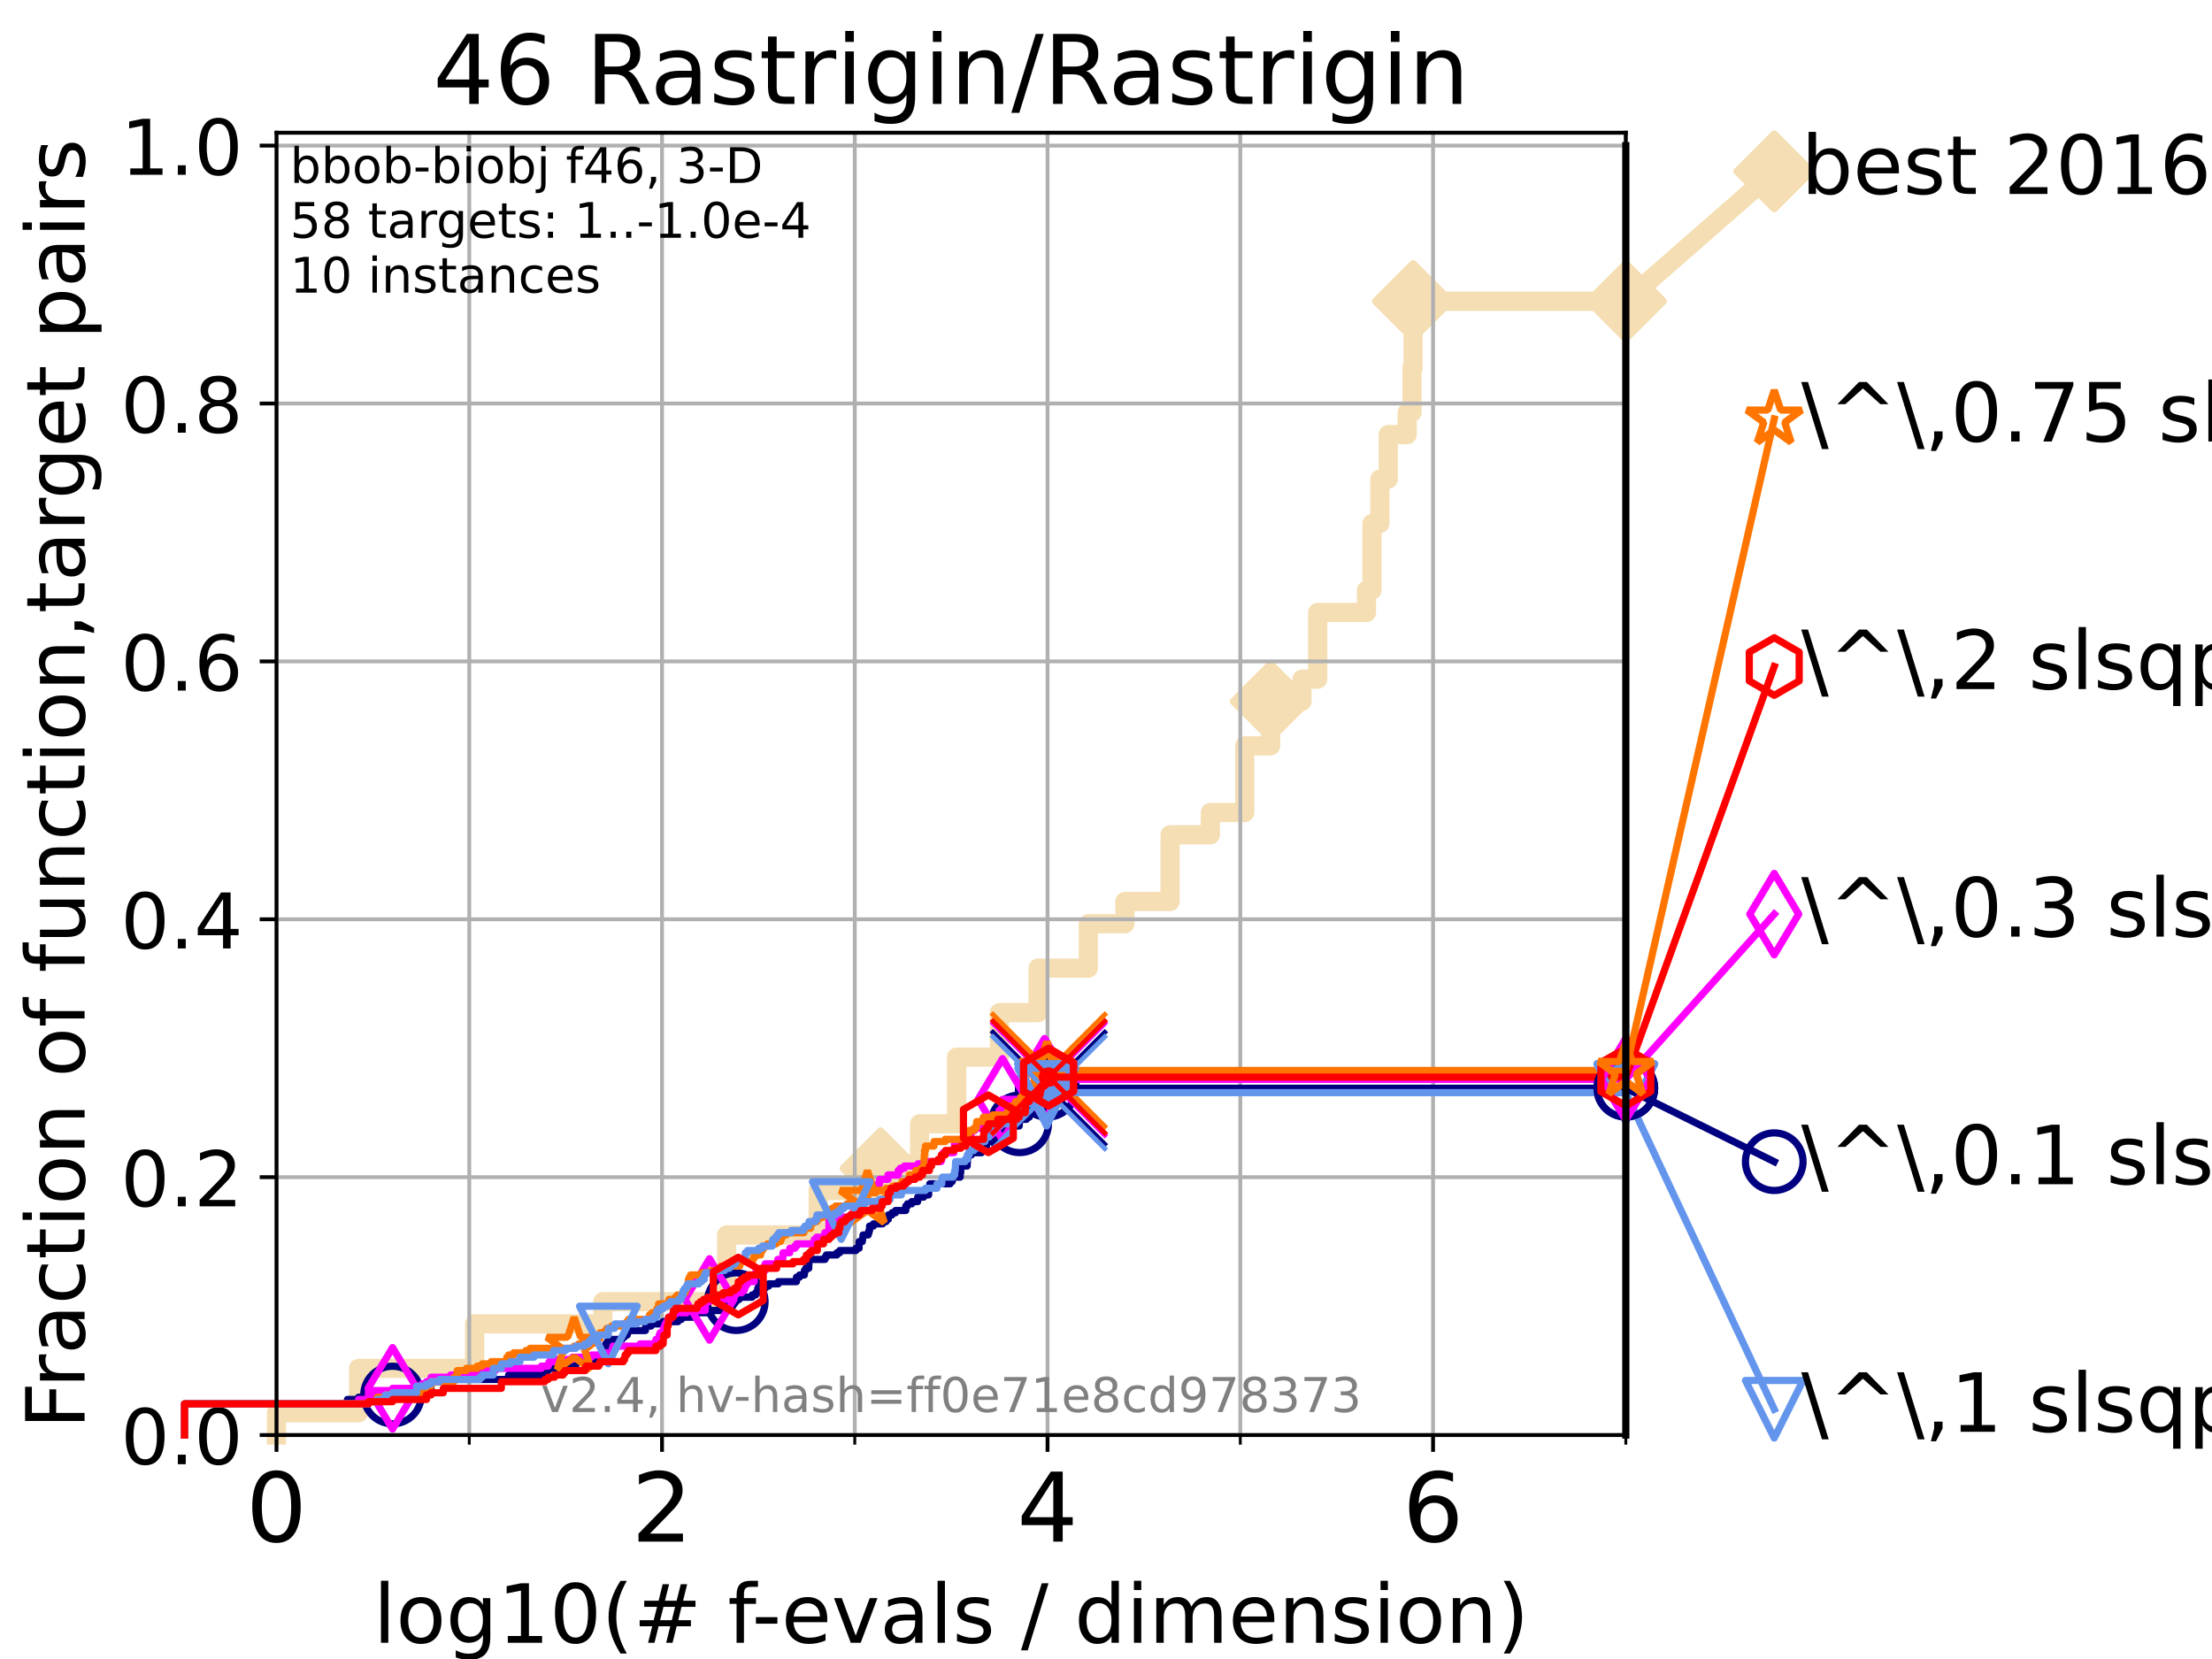 <?xml version="1.0" encoding="utf-8" standalone="no"?>
<!DOCTYPE svg PUBLIC "-//W3C//DTD SVG 1.1//EN"
  "http://www.w3.org/Graphics/SVG/1.1/DTD/svg11.dtd">
<!-- Created with matplotlib (https://matplotlib.org/) -->
<svg height="345.6pt" version="1.1" viewBox="0 0 460.8 345.6" width="460.8pt" xmlns="http://www.w3.org/2000/svg" xmlns:xlink="http://www.w3.org/1999/xlink">
 <defs>
  <style type="text/css">*{stroke-linecap:butt;stroke-linejoin:round;}</style>
 </defs>
 <g id="figure_1">
  <g id="patch_1">
   <path d="M 0 345.6 
L 460.8 345.6 
L 460.8 0 
L 0 0 
z
" style="fill:#ffffff;"/>
  </g>
  <g id="axes_1">
   <g id="patch_2">
    <path d="M 57.6 298.944 
L 338.688 298.944 
L 338.688 27.648 
L 57.6 27.648 
z
" style="fill:#ffffff;"/>
   </g>
   <g id="line2d_1">
    <path d="M 57.6 298.944 
L 57.6 294.313 
L 74.705 294.313 
L 74.705 285.05 
L 98.881 285.05 
L 98.881 275.788 
L 125.589 275.788 
L 125.589 271.157 
L 151.368 271.157 
L 151.368 257.263 
L 170.437 257.263 
L 170.437 248.001 
L 183.429 248.001 
L 183.429 243.37 
L 191.574 243.37 
L 191.574 234.107 
L 199.291 234.107 
L 199.291 220.214 
L 208.189 220.214 
L 208.189 210.951 
L 216.244 210.951 
L 216.244 201.689 
L 226.71 201.689 
L 226.71 192.426 
L 234.341 192.426 
L 234.341 187.795 
L 243.75 187.795 
L 243.75 173.901 
L 252.134 173.901 
L 252.134 169.27 
L 259.298 169.27 
L 259.298 155.377 
L 264.701 155.377 
L 264.701 146.114 
L 271.217 146.114 
L 271.217 141.483 
L 274.503 141.483 
L 274.503 127.589 
L 284.662 127.589 
L 284.662 122.958 
L 285.807 122.958 
L 285.807 109.065 
L 287.451 109.065 
L 287.451 99.802 
L 289.187 99.802 
L 289.187 90.54 
L 293.138 90.54 
L 293.138 85.909 
L 294.148 85.909 
L 294.148 76.646 
L 294.373 76.646 
L 294.373 62.753 
L 338.688 62.753 
" style="fill:none;stroke:#f5deb3;stroke-linecap:square;stroke-width:4;"/>
   </g>
   <g id="line2d_2">
    <defs>
     <path d="M 0 7.778 
L 7.778 0 
L 0 -7.778 
L -7.778 0 
z
" id="md86b8aa0e4" style="stroke:#f5deb3;stroke-linejoin:miter;stroke-width:1.5;"/>
    </defs>
    <g>
     <use style="fill:#f5deb3;stroke:#f5deb3;stroke-linejoin:miter;stroke-width:1.5;" x="183.429" xlink:href="#md86b8aa0e4" y="243.37"/>
     <use style="fill:#f5deb3;stroke:#f5deb3;stroke-linejoin:miter;stroke-width:1.5;" x="264.701" xlink:href="#md86b8aa0e4" y="146.114"/>
     <use style="fill:#f5deb3;stroke:#f5deb3;stroke-linejoin:miter;stroke-width:1.5;" x="294.373" xlink:href="#md86b8aa0e4" y="62.753"/>
     <use style="fill:#f5deb3;stroke:#f5deb3;stroke-linejoin:miter;stroke-width:1.5;" x="294.373" xlink:href="#md86b8aa0e4" y="62.753"/>
     <use style="fill:#f5deb3;stroke:#f5deb3;stroke-linejoin:miter;stroke-width:1.5;" x="338.688" xlink:href="#md86b8aa0e4" y="62.753"/>
    </g>
   </g>
   <g id="line2d_3">
    <path style="fill:none;stroke:#f5deb3;stroke-linecap:square;stroke-width:4;"/>
    <g/>
   </g>
   <g id="line2d_4">
    <path d="M 338.688 62.753 
L 369.608 35.706 
" style="fill:none;stroke:#f5deb3;stroke-linecap:square;stroke-width:4;"/>
    <g>
     <use style="fill:#f5deb3;stroke:#f5deb3;stroke-linejoin:miter;stroke-width:1.5;" x="338.688" xlink:href="#md86b8aa0e4" y="62.753"/>
     <use style="fill:#f5deb3;stroke:#f5deb3;stroke-linejoin:miter;stroke-width:1.5;" x="369.608" xlink:href="#md86b8aa0e4" y="35.706"/>
    </g>
   </g>
   <g id="matplotlib.axis_1">
    <g id="xtick_1">
     <g id="line2d_5">
      <path clip-path="url(#pa2e24835b3)" d="M 57.6 298.944 
L 57.6 27.648 
" style="fill:none;stroke:#b0b0b0;stroke-linecap:square;stroke-width:0.8;"/>
     </g>
     <g id="line2d_6">
      <defs>
       <path d="M 0 0 
L 0 3.5 
" id="m8aed96dd0d" style="stroke:#000000;stroke-width:0.8;"/>
      </defs>
      <g>
       <use style="stroke:#000000;stroke-width:0.8;" x="57.6" xlink:href="#m8aed96dd0d" y="298.944"/>
      </g>
     </g>
     <g id="text_1">
      <!-- 0 -->
      <g transform="translate(51.237 321.141)scale(0.2 -0.2)">
       <defs>
        <path d="M 31.781 66.406 
Q 24.172 66.406 20.328 58.906 
Q 16.5 51.422 16.5 36.375 
Q 16.5 21.391 20.328 13.891 
Q 24.172 6.391 31.781 6.391 
Q 39.453 6.391 43.281 13.891 
Q 47.125 21.391 47.125 36.375 
Q 47.125 51.422 43.281 58.906 
Q 39.453 66.406 31.781 66.406 
z
M 31.781 74.219 
Q 44.047 74.219 50.516 64.516 
Q 56.984 54.828 56.984 36.375 
Q 56.984 17.969 50.516 8.266 
Q 44.047 -1.422 31.781 -1.422 
Q 19.531 -1.422 13.062 8.266 
Q 6.594 17.969 6.594 36.375 
Q 6.594 54.828 13.062 64.516 
Q 19.531 74.219 31.781 74.219 
z
" id="DejaVuSans-48"/>
       </defs>
       <use xlink:href="#DejaVuSans-48"/>
      </g>
     </g>
    </g>
    <g id="xtick_2">
     <g id="line2d_7">
      <path clip-path="url(#pa2e24835b3)" d="M 137.911 298.944 
L 137.911 27.648 
" style="fill:none;stroke:#b0b0b0;stroke-linecap:square;stroke-width:0.8;"/>
     </g>
     <g id="line2d_8">
      <g>
       <use style="stroke:#000000;stroke-width:0.8;" x="137.911" xlink:href="#m8aed96dd0d" y="298.944"/>
      </g>
     </g>
     <g id="text_2">
      <!-- 2 -->
      <g transform="translate(131.548 321.141)scale(0.2 -0.2)">
       <defs>
        <path d="M 19.188 8.297 
L 53.609 8.297 
L 53.609 0 
L 7.328 0 
L 7.328 8.297 
Q 12.938 14.109 22.625 23.891 
Q 32.328 33.688 34.812 36.531 
Q 39.547 41.844 41.422 45.531 
Q 43.312 49.219 43.312 52.781 
Q 43.312 58.594 39.234 62.25 
Q 35.156 65.922 28.609 65.922 
Q 23.969 65.922 18.812 64.312 
Q 13.672 62.703 7.812 59.422 
L 7.812 69.391 
Q 13.766 71.781 18.938 73 
Q 24.125 74.219 28.422 74.219 
Q 39.75 74.219 46.484 68.547 
Q 53.219 62.891 53.219 53.422 
Q 53.219 48.922 51.531 44.891 
Q 49.859 40.875 45.406 35.406 
Q 44.188 33.984 37.641 27.219 
Q 31.109 20.453 19.188 8.297 
z
" id="DejaVuSans-50"/>
       </defs>
       <use xlink:href="#DejaVuSans-50"/>
      </g>
     </g>
    </g>
    <g id="xtick_3">
     <g id="line2d_9">
      <path clip-path="url(#pa2e24835b3)" d="M 218.222 298.944 
L 218.222 27.648 
" style="fill:none;stroke:#b0b0b0;stroke-linecap:square;stroke-width:0.8;"/>
     </g>
     <g id="line2d_10">
      <g>
       <use style="stroke:#000000;stroke-width:0.8;" x="218.222" xlink:href="#m8aed96dd0d" y="298.944"/>
      </g>
     </g>
     <g id="text_3">
      <!-- 4 -->
      <g transform="translate(211.859 321.141)scale(0.2 -0.2)">
       <defs>
        <path d="M 37.797 64.312 
L 12.891 25.391 
L 37.797 25.391 
z
M 35.203 72.906 
L 47.609 72.906 
L 47.609 25.391 
L 58.016 25.391 
L 58.016 17.188 
L 47.609 17.188 
L 47.609 0 
L 37.797 0 
L 37.797 17.188 
L 4.891 17.188 
L 4.891 26.703 
z
" id="DejaVuSans-52"/>
       </defs>
       <use xlink:href="#DejaVuSans-52"/>
      </g>
     </g>
    </g>
    <g id="xtick_4">
     <g id="line2d_11">
      <path clip-path="url(#pa2e24835b3)" d="M 298.533 298.944 
L 298.533 27.648 
" style="fill:none;stroke:#b0b0b0;stroke-linecap:square;stroke-width:0.8;"/>
     </g>
     <g id="line2d_12">
      <g>
       <use style="stroke:#000000;stroke-width:0.8;" x="298.533" xlink:href="#m8aed96dd0d" y="298.944"/>
      </g>
     </g>
     <g id="text_4">
      <!-- 6 -->
      <g transform="translate(292.17 321.141)scale(0.2 -0.2)">
       <defs>
        <path d="M 33.016 40.375 
Q 26.375 40.375 22.484 35.828 
Q 18.609 31.297 18.609 23.391 
Q 18.609 15.531 22.484 10.953 
Q 26.375 6.391 33.016 6.391 
Q 39.656 6.391 43.531 10.953 
Q 47.406 15.531 47.406 23.391 
Q 47.406 31.297 43.531 35.828 
Q 39.656 40.375 33.016 40.375 
z
M 52.594 71.297 
L 52.594 62.312 
Q 48.875 64.062 45.094 64.984 
Q 41.312 65.922 37.594 65.922 
Q 27.828 65.922 22.672 59.328 
Q 17.531 52.734 16.797 39.406 
Q 19.672 43.656 24.016 45.922 
Q 28.375 48.188 33.594 48.188 
Q 44.578 48.188 50.953 41.516 
Q 57.328 34.859 57.328 23.391 
Q 57.328 12.156 50.688 5.359 
Q 44.047 -1.422 33.016 -1.422 
Q 20.359 -1.422 13.672 8.266 
Q 6.984 17.969 6.984 36.375 
Q 6.984 53.656 15.188 63.938 
Q 23.391 74.219 37.203 74.219 
Q 40.922 74.219 44.703 73.484 
Q 48.484 72.75 52.594 71.297 
z
" id="DejaVuSans-54"/>
       </defs>
       <use xlink:href="#DejaVuSans-54"/>
      </g>
     </g>
    </g>
    <g id="xtick_5">
     <g id="line2d_13">
      <path clip-path="url(#pa2e24835b3)" d="M 97.755 298.944 
L 97.755 27.648 
" style="fill:none;stroke:#b0b0b0;stroke-linecap:square;stroke-width:0.8;"/>
     </g>
     <g id="line2d_14">
      <defs>
       <path d="M 0 0 
L 0 2 
" id="m338f628545" style="stroke:#000000;stroke-width:0.6;"/>
      </defs>
      <g>
       <use style="stroke:#000000;stroke-width:0.6;" x="97.755" xlink:href="#m338f628545" y="298.944"/>
      </g>
     </g>
    </g>
    <g id="xtick_6">
     <g id="line2d_15">
      <path clip-path="url(#pa2e24835b3)" d="M 178.066 298.944 
L 178.066 27.648 
" style="fill:none;stroke:#b0b0b0;stroke-linecap:square;stroke-width:0.8;"/>
     </g>
     <g id="line2d_16">
      <g>
       <use style="stroke:#000000;stroke-width:0.6;" x="178.066" xlink:href="#m338f628545" y="298.944"/>
      </g>
     </g>
    </g>
    <g id="xtick_7">
     <g id="line2d_17">
      <path clip-path="url(#pa2e24835b3)" d="M 258.377 298.944 
L 258.377 27.648 
" style="fill:none;stroke:#b0b0b0;stroke-linecap:square;stroke-width:0.8;"/>
     </g>
     <g id="line2d_18">
      <g>
       <use style="stroke:#000000;stroke-width:0.6;" x="258.377" xlink:href="#m338f628545" y="298.944"/>
      </g>
     </g>
    </g>
    <g id="xtick_8">
     <g id="line2d_19">
      <path clip-path="url(#pa2e24835b3)" d="M 338.688 298.944 
L 338.688 27.648 
" style="fill:none;stroke:#b0b0b0;stroke-linecap:square;stroke-width:0.8;"/>
     </g>
     <g id="line2d_20">
      <g>
       <use style="stroke:#000000;stroke-width:0.6;" x="338.688" xlink:href="#m338f628545" y="298.944"/>
      </g>
     </g>
    </g>
    <g id="text_5">
     <!-- log10(# f-evals / dimension) -->
     <g transform="translate(77.764 342.218)scale(0.17 -0.17)">
      <defs>
       <path d="M 9.422 75.984 
L 18.406 75.984 
L 18.406 0 
L 9.422 0 
z
" id="DejaVuSans-108"/>
       <path d="M 30.609 48.391 
Q 23.391 48.391 19.188 42.75 
Q 14.984 37.109 14.984 27.297 
Q 14.984 17.484 19.156 11.844 
Q 23.344 6.203 30.609 6.203 
Q 37.797 6.203 41.984 11.859 
Q 46.188 17.531 46.188 27.297 
Q 46.188 37.016 41.984 42.703 
Q 37.797 48.391 30.609 48.391 
z
M 30.609 56 
Q 42.328 56 49.016 48.375 
Q 55.719 40.766 55.719 27.297 
Q 55.719 13.875 49.016 6.219 
Q 42.328 -1.422 30.609 -1.422 
Q 18.844 -1.422 12.172 6.219 
Q 5.516 13.875 5.516 27.297 
Q 5.516 40.766 12.172 48.375 
Q 18.844 56 30.609 56 
z
" id="DejaVuSans-111"/>
       <path d="M 45.406 27.984 
Q 45.406 37.75 41.375 43.109 
Q 37.359 48.484 30.078 48.484 
Q 22.859 48.484 18.828 43.109 
Q 14.797 37.75 14.797 27.984 
Q 14.797 18.266 18.828 12.891 
Q 22.859 7.516 30.078 7.516 
Q 37.359 7.516 41.375 12.891 
Q 45.406 18.266 45.406 27.984 
z
M 54.391 6.781 
Q 54.391 -7.172 48.188 -13.984 
Q 42 -20.797 29.203 -20.797 
Q 24.469 -20.797 20.266 -20.094 
Q 16.062 -19.391 12.109 -17.922 
L 12.109 -9.188 
Q 16.062 -11.328 19.922 -12.344 
Q 23.781 -13.375 27.781 -13.375 
Q 36.625 -13.375 41.016 -8.766 
Q 45.406 -4.156 45.406 5.172 
L 45.406 9.625 
Q 42.625 4.781 38.281 2.391 
Q 33.938 0 27.875 0 
Q 17.828 0 11.672 7.656 
Q 5.516 15.328 5.516 27.984 
Q 5.516 40.672 11.672 48.328 
Q 17.828 56 27.875 56 
Q 33.938 56 38.281 53.609 
Q 42.625 51.219 45.406 46.391 
L 45.406 54.688 
L 54.391 54.688 
z
" id="DejaVuSans-103"/>
       <path d="M 12.406 8.297 
L 28.516 8.297 
L 28.516 63.922 
L 10.984 60.406 
L 10.984 69.391 
L 28.422 72.906 
L 38.281 72.906 
L 38.281 8.297 
L 54.391 8.297 
L 54.391 0 
L 12.406 0 
z
" id="DejaVuSans-49"/>
       <path d="M 31 75.875 
Q 24.469 64.656 21.281 53.656 
Q 18.109 42.672 18.109 31.391 
Q 18.109 20.125 21.312 9.062 
Q 24.516 -2 31 -13.188 
L 23.188 -13.188 
Q 15.875 -1.703 12.234 9.375 
Q 8.594 20.453 8.594 31.391 
Q 8.594 42.281 12.203 53.312 
Q 15.828 64.359 23.188 75.875 
z
" id="DejaVuSans-40"/>
       <path d="M 51.125 44 
L 36.922 44 
L 32.812 27.688 
L 47.125 27.688 
z
M 43.797 71.781 
L 38.719 51.516 
L 52.984 51.516 
L 58.109 71.781 
L 65.922 71.781 
L 60.891 51.516 
L 76.125 51.516 
L 76.125 44 
L 58.984 44 
L 54.984 27.688 
L 70.516 27.688 
L 70.516 20.219 
L 53.078 20.219 
L 48 0 
L 40.188 0 
L 45.219 20.219 
L 30.906 20.219 
L 25.875 0 
L 18.016 0 
L 23.094 20.219 
L 7.719 20.219 
L 7.719 27.688 
L 24.906 27.688 
L 29 44 
L 13.281 44 
L 13.281 51.516 
L 30.906 51.516 
L 35.891 71.781 
z
" id="DejaVuSans-35"/>
       <path id="DejaVuSans-32"/>
       <path d="M 37.109 75.984 
L 37.109 68.5 
L 28.516 68.5 
Q 23.688 68.5 21.797 66.547 
Q 19.922 64.594 19.922 59.516 
L 19.922 54.688 
L 34.719 54.688 
L 34.719 47.703 
L 19.922 47.703 
L 19.922 0 
L 10.891 0 
L 10.891 47.703 
L 2.297 47.703 
L 2.297 54.688 
L 10.891 54.688 
L 10.891 58.5 
Q 10.891 67.625 15.141 71.797 
Q 19.391 75.984 28.609 75.984 
z
" id="DejaVuSans-102"/>
       <path d="M 4.891 31.391 
L 31.203 31.391 
L 31.203 23.391 
L 4.891 23.391 
z
" id="DejaVuSans-45"/>
       <path d="M 56.203 29.594 
L 56.203 25.203 
L 14.891 25.203 
Q 15.484 15.922 20.484 11.062 
Q 25.484 6.203 34.422 6.203 
Q 39.594 6.203 44.453 7.469 
Q 49.312 8.734 54.109 11.281 
L 54.109 2.781 
Q 49.266 0.734 44.188 -0.344 
Q 39.109 -1.422 33.891 -1.422 
Q 20.797 -1.422 13.156 6.188 
Q 5.516 13.812 5.516 26.812 
Q 5.516 40.234 12.766 48.109 
Q 20.016 56 32.328 56 
Q 43.359 56 49.781 48.891 
Q 56.203 41.797 56.203 29.594 
z
M 47.219 32.234 
Q 47.125 39.594 43.094 43.984 
Q 39.062 48.391 32.422 48.391 
Q 24.906 48.391 20.391 44.141 
Q 15.875 39.891 15.188 32.172 
z
" id="DejaVuSans-101"/>
       <path d="M 2.984 54.688 
L 12.5 54.688 
L 29.594 8.797 
L 46.688 54.688 
L 56.203 54.688 
L 35.688 0 
L 23.484 0 
z
" id="DejaVuSans-118"/>
       <path d="M 34.281 27.484 
Q 23.391 27.484 19.188 25 
Q 14.984 22.516 14.984 16.5 
Q 14.984 11.719 18.141 8.906 
Q 21.297 6.109 26.703 6.109 
Q 34.188 6.109 38.703 11.406 
Q 43.219 16.703 43.219 25.484 
L 43.219 27.484 
z
M 52.203 31.203 
L 52.203 0 
L 43.219 0 
L 43.219 8.297 
Q 40.141 3.328 35.547 0.953 
Q 30.953 -1.422 24.312 -1.422 
Q 15.922 -1.422 10.953 3.297 
Q 6 8.016 6 15.922 
Q 6 25.141 12.172 29.828 
Q 18.359 34.516 30.609 34.516 
L 43.219 34.516 
L 43.219 35.406 
Q 43.219 41.609 39.141 45 
Q 35.062 48.391 27.688 48.391 
Q 23 48.391 18.547 47.266 
Q 14.109 46.141 10.016 43.891 
L 10.016 52.203 
Q 14.938 54.109 19.578 55.047 
Q 24.219 56 28.609 56 
Q 40.484 56 46.344 49.844 
Q 52.203 43.703 52.203 31.203 
z
" id="DejaVuSans-97"/>
       <path d="M 44.281 53.078 
L 44.281 44.578 
Q 40.484 46.531 36.375 47.5 
Q 32.281 48.484 27.875 48.484 
Q 21.188 48.484 17.844 46.438 
Q 14.5 44.391 14.5 40.281 
Q 14.5 37.156 16.891 35.375 
Q 19.281 33.594 26.516 31.984 
L 29.594 31.297 
Q 39.156 29.25 43.188 25.516 
Q 47.219 21.781 47.219 15.094 
Q 47.219 7.469 41.188 3.016 
Q 35.156 -1.422 24.609 -1.422 
Q 20.219 -1.422 15.453 -0.562 
Q 10.688 0.297 5.422 2 
L 5.422 11.281 
Q 10.406 8.688 15.234 7.391 
Q 20.062 6.109 24.812 6.109 
Q 31.156 6.109 34.562 8.281 
Q 37.984 10.453 37.984 14.406 
Q 37.984 18.062 35.516 20.016 
Q 33.062 21.969 24.703 23.781 
L 21.578 24.516 
Q 13.234 26.266 9.516 29.906 
Q 5.812 33.547 5.812 39.891 
Q 5.812 47.609 11.281 51.797 
Q 16.75 56 26.812 56 
Q 31.781 56 36.172 55.266 
Q 40.578 54.547 44.281 53.078 
z
" id="DejaVuSans-115"/>
       <path d="M 25.391 72.906 
L 33.688 72.906 
L 8.297 -9.281 
L 0 -9.281 
z
" id="DejaVuSans-47"/>
       <path d="M 45.406 46.391 
L 45.406 75.984 
L 54.391 75.984 
L 54.391 0 
L 45.406 0 
L 45.406 8.203 
Q 42.578 3.328 38.25 0.953 
Q 33.938 -1.422 27.875 -1.422 
Q 17.969 -1.422 11.734 6.484 
Q 5.516 14.406 5.516 27.297 
Q 5.516 40.188 11.734 48.094 
Q 17.969 56 27.875 56 
Q 33.938 56 38.25 53.625 
Q 42.578 51.266 45.406 46.391 
z
M 14.797 27.297 
Q 14.797 17.391 18.875 11.75 
Q 22.953 6.109 30.078 6.109 
Q 37.203 6.109 41.297 11.75 
Q 45.406 17.391 45.406 27.297 
Q 45.406 37.203 41.297 42.844 
Q 37.203 48.484 30.078 48.484 
Q 22.953 48.484 18.875 42.844 
Q 14.797 37.203 14.797 27.297 
z
" id="DejaVuSans-100"/>
       <path d="M 9.422 54.688 
L 18.406 54.688 
L 18.406 0 
L 9.422 0 
z
M 9.422 75.984 
L 18.406 75.984 
L 18.406 64.594 
L 9.422 64.594 
z
" id="DejaVuSans-105"/>
       <path d="M 52 44.188 
Q 55.375 50.25 60.062 53.125 
Q 64.75 56 71.094 56 
Q 79.641 56 84.281 50.016 
Q 88.922 44.047 88.922 33.016 
L 88.922 0 
L 79.891 0 
L 79.891 32.719 
Q 79.891 40.578 77.094 44.375 
Q 74.312 48.188 68.609 48.188 
Q 61.625 48.188 57.562 43.547 
Q 53.516 38.922 53.516 30.906 
L 53.516 0 
L 44.484 0 
L 44.484 32.719 
Q 44.484 40.625 41.703 44.406 
Q 38.922 48.188 33.109 48.188 
Q 26.219 48.188 22.156 43.531 
Q 18.109 38.875 18.109 30.906 
L 18.109 0 
L 9.078 0 
L 9.078 54.688 
L 18.109 54.688 
L 18.109 46.188 
Q 21.188 51.219 25.484 53.609 
Q 29.781 56 35.688 56 
Q 41.656 56 45.828 52.969 
Q 50 49.953 52 44.188 
z
" id="DejaVuSans-109"/>
       <path d="M 54.891 33.016 
L 54.891 0 
L 45.906 0 
L 45.906 32.719 
Q 45.906 40.484 42.875 44.328 
Q 39.844 48.188 33.797 48.188 
Q 26.516 48.188 22.312 43.547 
Q 18.109 38.922 18.109 30.906 
L 18.109 0 
L 9.078 0 
L 9.078 54.688 
L 18.109 54.688 
L 18.109 46.188 
Q 21.344 51.125 25.703 53.562 
Q 30.078 56 35.797 56 
Q 45.219 56 50.047 50.172 
Q 54.891 44.344 54.891 33.016 
z
" id="DejaVuSans-110"/>
       <path d="M 8.016 75.875 
L 15.828 75.875 
Q 23.141 64.359 26.781 53.312 
Q 30.422 42.281 30.422 31.391 
Q 30.422 20.453 26.781 9.375 
Q 23.141 -1.703 15.828 -13.188 
L 8.016 -13.188 
Q 14.5 -2 17.703 9.062 
Q 20.906 20.125 20.906 31.391 
Q 20.906 42.672 17.703 53.656 
Q 14.5 64.656 8.016 75.875 
z
" id="DejaVuSans-41"/>
      </defs>
      <use xlink:href="#DejaVuSans-108"/>
      <use x="27.783" xlink:href="#DejaVuSans-111"/>
      <use x="88.965" xlink:href="#DejaVuSans-103"/>
      <use x="152.441" xlink:href="#DejaVuSans-49"/>
      <use x="216.064" xlink:href="#DejaVuSans-48"/>
      <use x="279.688" xlink:href="#DejaVuSans-40"/>
      <use x="318.701" xlink:href="#DejaVuSans-35"/>
      <use x="402.49" xlink:href="#DejaVuSans-32"/>
      <use x="434.277" xlink:href="#DejaVuSans-102"/>
      <use x="463.982" xlink:href="#DejaVuSans-45"/>
      <use x="500.066" xlink:href="#DejaVuSans-101"/>
      <use x="561.59" xlink:href="#DejaVuSans-118"/>
      <use x="620.77" xlink:href="#DejaVuSans-97"/>
      <use x="682.049" xlink:href="#DejaVuSans-108"/>
      <use x="709.832" xlink:href="#DejaVuSans-115"/>
      <use x="761.932" xlink:href="#DejaVuSans-32"/>
      <use x="793.719" xlink:href="#DejaVuSans-47"/>
      <use x="827.41" xlink:href="#DejaVuSans-32"/>
      <use x="859.197" xlink:href="#DejaVuSans-100"/>
      <use x="922.674" xlink:href="#DejaVuSans-105"/>
      <use x="950.457" xlink:href="#DejaVuSans-109"/>
      <use x="1047.869" xlink:href="#DejaVuSans-101"/>
      <use x="1109.393" xlink:href="#DejaVuSans-110"/>
      <use x="1172.771" xlink:href="#DejaVuSans-115"/>
      <use x="1224.871" xlink:href="#DejaVuSans-105"/>
      <use x="1252.654" xlink:href="#DejaVuSans-111"/>
      <use x="1313.836" xlink:href="#DejaVuSans-110"/>
      <use x="1377.215" xlink:href="#DejaVuSans-41"/>
     </g>
    </g>
   </g>
   <g id="matplotlib.axis_2">
    <g id="ytick_1">
     <g id="line2d_21">
      <path clip-path="url(#pa2e24835b3)" d="M 57.6 298.944 
L 338.688 298.944 
" style="fill:none;stroke:#b0b0b0;stroke-linecap:square;stroke-width:0.8;"/>
     </g>
     <g id="line2d_22">
      <defs>
       <path d="M 0 0 
L -3.5 0 
" id="m37aa50d4d1" style="stroke:#000000;stroke-width:0.8;"/>
      </defs>
      <g>
       <use style="stroke:#000000;stroke-width:0.8;" x="57.6" xlink:href="#m37aa50d4d1" y="298.944"/>
      </g>
     </g>
     <g id="text_6">
      <!-- 0.0 -->
      <g transform="translate(25.155 305.023)scale(0.16 -0.16)">
       <defs>
        <path d="M 10.688 12.406 
L 21 12.406 
L 21 0 
L 10.688 0 
z
" id="DejaVuSans-46"/>
       </defs>
       <use xlink:href="#DejaVuSans-48"/>
       <use x="63.623" xlink:href="#DejaVuSans-46"/>
       <use x="95.41" xlink:href="#DejaVuSans-48"/>
      </g>
     </g>
    </g>
    <g id="ytick_2">
     <g id="line2d_23">
      <path clip-path="url(#pa2e24835b3)" d="M 57.6 245.222 
L 338.688 245.222 
" style="fill:none;stroke:#b0b0b0;stroke-linecap:square;stroke-width:0.8;"/>
     </g>
     <g id="line2d_24">
      <g>
       <use style="stroke:#000000;stroke-width:0.8;" x="57.6" xlink:href="#m37aa50d4d1" y="245.222"/>
      </g>
     </g>
     <g id="text_7">
      <!-- 0.2 -->
      <g transform="translate(25.155 251.301)scale(0.16 -0.16)">
       <use xlink:href="#DejaVuSans-48"/>
       <use x="63.623" xlink:href="#DejaVuSans-46"/>
       <use x="95.41" xlink:href="#DejaVuSans-50"/>
      </g>
     </g>
    </g>
    <g id="ytick_3">
     <g id="line2d_25">
      <path clip-path="url(#pa2e24835b3)" d="M 57.6 191.5 
L 338.688 191.5 
" style="fill:none;stroke:#b0b0b0;stroke-linecap:square;stroke-width:0.8;"/>
     </g>
     <g id="line2d_26">
      <g>
       <use style="stroke:#000000;stroke-width:0.8;" x="57.6" xlink:href="#m37aa50d4d1" y="191.5"/>
      </g>
     </g>
     <g id="text_8">
      <!-- 0.4 -->
      <g transform="translate(25.155 197.579)scale(0.16 -0.16)">
       <use xlink:href="#DejaVuSans-48"/>
       <use x="63.623" xlink:href="#DejaVuSans-46"/>
       <use x="95.41" xlink:href="#DejaVuSans-52"/>
      </g>
     </g>
    </g>
    <g id="ytick_4">
     <g id="line2d_27">
      <path clip-path="url(#pa2e24835b3)" d="M 57.6 137.778 
L 338.688 137.778 
" style="fill:none;stroke:#b0b0b0;stroke-linecap:square;stroke-width:0.8;"/>
     </g>
     <g id="line2d_28">
      <g>
       <use style="stroke:#000000;stroke-width:0.8;" x="57.6" xlink:href="#m37aa50d4d1" y="137.778"/>
      </g>
     </g>
     <g id="text_9">
      <!-- 0.6 -->
      <g transform="translate(25.155 143.857)scale(0.16 -0.16)">
       <use xlink:href="#DejaVuSans-48"/>
       <use x="63.623" xlink:href="#DejaVuSans-46"/>
       <use x="95.41" xlink:href="#DejaVuSans-54"/>
      </g>
     </g>
    </g>
    <g id="ytick_5">
     <g id="line2d_29">
      <path clip-path="url(#pa2e24835b3)" d="M 57.6 84.056 
L 338.688 84.056 
" style="fill:none;stroke:#b0b0b0;stroke-linecap:square;stroke-width:0.8;"/>
     </g>
     <g id="line2d_30">
      <g>
       <use style="stroke:#000000;stroke-width:0.8;" x="57.6" xlink:href="#m37aa50d4d1" y="84.056"/>
      </g>
     </g>
     <g id="text_10">
      <!-- 0.8 -->
      <g transform="translate(25.155 90.135)scale(0.16 -0.16)">
       <defs>
        <path d="M 31.781 34.625 
Q 24.75 34.625 20.719 30.859 
Q 16.703 27.094 16.703 20.516 
Q 16.703 13.922 20.719 10.156 
Q 24.75 6.391 31.781 6.391 
Q 38.812 6.391 42.859 10.172 
Q 46.922 13.969 46.922 20.516 
Q 46.922 27.094 42.891 30.859 
Q 38.875 34.625 31.781 34.625 
z
M 21.922 38.812 
Q 15.578 40.375 12.031 44.719 
Q 8.5 49.078 8.5 55.328 
Q 8.5 64.062 14.719 69.141 
Q 20.953 74.219 31.781 74.219 
Q 42.672 74.219 48.875 69.141 
Q 55.078 64.062 55.078 55.328 
Q 55.078 49.078 51.531 44.719 
Q 48 40.375 41.703 38.812 
Q 48.828 37.156 52.797 32.312 
Q 56.781 27.484 56.781 20.516 
Q 56.781 9.906 50.312 4.234 
Q 43.844 -1.422 31.781 -1.422 
Q 19.734 -1.422 13.25 4.234 
Q 6.781 9.906 6.781 20.516 
Q 6.781 27.484 10.781 32.312 
Q 14.797 37.156 21.922 38.812 
z
M 18.312 54.391 
Q 18.312 48.734 21.844 45.562 
Q 25.391 42.391 31.781 42.391 
Q 38.141 42.391 41.719 45.562 
Q 45.312 48.734 45.312 54.391 
Q 45.312 60.062 41.719 63.234 
Q 38.141 66.406 31.781 66.406 
Q 25.391 66.406 21.844 63.234 
Q 18.312 60.062 18.312 54.391 
z
" id="DejaVuSans-56"/>
       </defs>
       <use xlink:href="#DejaVuSans-48"/>
       <use x="63.623" xlink:href="#DejaVuSans-46"/>
       <use x="95.41" xlink:href="#DejaVuSans-56"/>
      </g>
     </g>
    </g>
    <g id="ytick_6">
     <g id="line2d_31">
      <path clip-path="url(#pa2e24835b3)" d="M 57.6 30.334 
L 338.688 30.334 
" style="fill:none;stroke:#b0b0b0;stroke-linecap:square;stroke-width:0.8;"/>
     </g>
     <g id="line2d_32">
      <g>
       <use style="stroke:#000000;stroke-width:0.8;" x="57.6" xlink:href="#m37aa50d4d1" y="30.334"/>
      </g>
     </g>
     <g id="text_11">
      <!-- 1.0 -->
      <g transform="translate(25.155 36.413)scale(0.16 -0.16)">
       <use xlink:href="#DejaVuSans-49"/>
       <use x="63.623" xlink:href="#DejaVuSans-46"/>
       <use x="95.41" xlink:href="#DejaVuSans-48"/>
      </g>
     </g>
    </g>
    <g id="text_12">
     <!-- Fraction of function,target pairs -->
     <g transform="translate(17.62 297.681)rotate(-90)scale(0.17 -0.17)">
      <defs>
       <path d="M 9.812 72.906 
L 51.703 72.906 
L 51.703 64.594 
L 19.672 64.594 
L 19.672 43.109 
L 48.578 43.109 
L 48.578 34.812 
L 19.672 34.812 
L 19.672 0 
L 9.812 0 
z
" id="DejaVuSans-70"/>
       <path d="M 41.109 46.297 
Q 39.594 47.172 37.812 47.578 
Q 36.031 48 33.891 48 
Q 26.266 48 22.188 43.047 
Q 18.109 38.094 18.109 28.812 
L 18.109 0 
L 9.078 0 
L 9.078 54.688 
L 18.109 54.688 
L 18.109 46.188 
Q 20.953 51.172 25.484 53.578 
Q 30.031 56 36.531 56 
Q 37.453 56 38.578 55.875 
Q 39.703 55.766 41.062 55.516 
z
" id="DejaVuSans-114"/>
       <path d="M 48.781 52.594 
L 48.781 44.188 
Q 44.969 46.297 41.141 47.344 
Q 37.312 48.391 33.406 48.391 
Q 24.656 48.391 19.812 42.844 
Q 14.984 37.312 14.984 27.297 
Q 14.984 17.281 19.812 11.734 
Q 24.656 6.203 33.406 6.203 
Q 37.312 6.203 41.141 7.25 
Q 44.969 8.297 48.781 10.406 
L 48.781 2.094 
Q 45.016 0.344 40.984 -0.531 
Q 36.969 -1.422 32.422 -1.422 
Q 20.062 -1.422 12.781 6.344 
Q 5.516 14.109 5.516 27.297 
Q 5.516 40.672 12.859 48.328 
Q 20.219 56 33.016 56 
Q 37.156 56 41.109 55.141 
Q 45.062 54.297 48.781 52.594 
z
" id="DejaVuSans-99"/>
       <path d="M 18.312 70.219 
L 18.312 54.688 
L 36.812 54.688 
L 36.812 47.703 
L 18.312 47.703 
L 18.312 18.016 
Q 18.312 11.328 20.141 9.422 
Q 21.969 7.516 27.594 7.516 
L 36.812 7.516 
L 36.812 0 
L 27.594 0 
Q 17.188 0 13.234 3.875 
Q 9.281 7.766 9.281 18.016 
L 9.281 47.703 
L 2.688 47.703 
L 2.688 54.688 
L 9.281 54.688 
L 9.281 70.219 
z
" id="DejaVuSans-116"/>
       <path d="M 8.5 21.578 
L 8.5 54.688 
L 17.484 54.688 
L 17.484 21.922 
Q 17.484 14.156 20.5 10.266 
Q 23.531 6.391 29.594 6.391 
Q 36.859 6.391 41.078 11.031 
Q 45.312 15.672 45.312 23.688 
L 45.312 54.688 
L 54.297 54.688 
L 54.297 0 
L 45.312 0 
L 45.312 8.406 
Q 42.047 3.422 37.719 1 
Q 33.406 -1.422 27.688 -1.422 
Q 18.266 -1.422 13.375 4.438 
Q 8.5 10.297 8.5 21.578 
z
M 31.109 56 
z
" id="DejaVuSans-117"/>
       <path d="M 11.719 12.406 
L 22.016 12.406 
L 22.016 4 
L 14.016 -11.625 
L 7.719 -11.625 
L 11.719 4 
z
" id="DejaVuSans-44"/>
       <path d="M 18.109 8.203 
L 18.109 -20.797 
L 9.078 -20.797 
L 9.078 54.688 
L 18.109 54.688 
L 18.109 46.391 
Q 20.953 51.266 25.266 53.625 
Q 29.594 56 35.594 56 
Q 45.562 56 51.781 48.094 
Q 58.016 40.188 58.016 27.297 
Q 58.016 14.406 51.781 6.484 
Q 45.562 -1.422 35.594 -1.422 
Q 29.594 -1.422 25.266 0.953 
Q 20.953 3.328 18.109 8.203 
z
M 48.688 27.297 
Q 48.688 37.203 44.609 42.844 
Q 40.531 48.484 33.406 48.484 
Q 26.266 48.484 22.188 42.844 
Q 18.109 37.203 18.109 27.297 
Q 18.109 17.391 22.188 11.75 
Q 26.266 6.109 33.406 6.109 
Q 40.531 6.109 44.609 11.75 
Q 48.688 17.391 48.688 27.297 
z
" id="DejaVuSans-112"/>
      </defs>
      <use xlink:href="#DejaVuSans-70"/>
      <use x="50.27" xlink:href="#DejaVuSans-114"/>
      <use x="91.383" xlink:href="#DejaVuSans-97"/>
      <use x="152.662" xlink:href="#DejaVuSans-99"/>
      <use x="207.643" xlink:href="#DejaVuSans-116"/>
      <use x="246.852" xlink:href="#DejaVuSans-105"/>
      <use x="274.635" xlink:href="#DejaVuSans-111"/>
      <use x="335.816" xlink:href="#DejaVuSans-110"/>
      <use x="399.195" xlink:href="#DejaVuSans-32"/>
      <use x="430.982" xlink:href="#DejaVuSans-111"/>
      <use x="492.164" xlink:href="#DejaVuSans-102"/>
      <use x="527.369" xlink:href="#DejaVuSans-32"/>
      <use x="559.156" xlink:href="#DejaVuSans-102"/>
      <use x="594.361" xlink:href="#DejaVuSans-117"/>
      <use x="657.74" xlink:href="#DejaVuSans-110"/>
      <use x="721.119" xlink:href="#DejaVuSans-99"/>
      <use x="776.1" xlink:href="#DejaVuSans-116"/>
      <use x="815.309" xlink:href="#DejaVuSans-105"/>
      <use x="843.092" xlink:href="#DejaVuSans-111"/>
      <use x="904.273" xlink:href="#DejaVuSans-110"/>
      <use x="967.652" xlink:href="#DejaVuSans-44"/>
      <use x="999.439" xlink:href="#DejaVuSans-116"/>
      <use x="1038.648" xlink:href="#DejaVuSans-97"/>
      <use x="1099.928" xlink:href="#DejaVuSans-114"/>
      <use x="1139.291" xlink:href="#DejaVuSans-103"/>
      <use x="1202.768" xlink:href="#DejaVuSans-101"/>
      <use x="1264.291" xlink:href="#DejaVuSans-116"/>
      <use x="1303.5" xlink:href="#DejaVuSans-32"/>
      <use x="1335.287" xlink:href="#DejaVuSans-112"/>
      <use x="1398.764" xlink:href="#DejaVuSans-97"/>
      <use x="1460.043" xlink:href="#DejaVuSans-105"/>
      <use x="1487.826" xlink:href="#DejaVuSans-114"/>
      <use x="1528.939" xlink:href="#DejaVuSans-115"/>
     </g>
    </g>
   </g>
   <g id="line2d_33">
    <defs>
     <path d="M 0 1.5 
C 0.398 1.5 0.779 1.342 1.061 1.061 
C 1.342 0.779 1.5 0.398 1.5 0 
C 1.5 -0.398 1.342 -0.779 1.061 -1.061 
C 0.779 -1.342 0.398 -1.5 0 -1.5 
C -0.398 -1.5 -0.779 -1.342 -1.061 -1.061 
C -1.342 -0.779 -1.5 -0.398 -1.5 0 
C -1.5 0.398 -1.342 0.779 -1.061 1.061 
C -0.779 1.342 -0.398 1.5 0 1.5 
z
" id="m320be89a17" style="stroke:#f5deb3;"/>
    </defs>
    <g>
     <use style="fill:#f5deb3;stroke:#f5deb3;" x="294.373" xlink:href="#m320be89a17" y="62.753"/>
     <use style="fill:#f5deb3;stroke:#f5deb3;" x="294.373" xlink:href="#m320be89a17" y="62.753"/>
    </g>
   </g>
   <g id="line2d_34">
    <defs>
     <path d="M 0 1.5 
C 0.398 1.5 0.779 1.342 1.061 1.061 
C 1.342 0.779 1.5 0.398 1.5 0 
C 1.5 -0.398 1.342 -0.779 1.061 -1.061 
C 0.779 -1.342 0.398 -1.5 0 -1.5 
C -0.398 -1.5 -0.779 -1.342 -1.061 -1.061 
C -1.342 -0.779 -1.5 -0.398 -1.5 0 
C -1.5 0.398 -1.342 0.779 -1.061 1.061 
C -0.779 1.342 -0.398 1.5 0 1.5 
z
" id="mf08c68dbe2" style="stroke:#000080;"/>
    </defs>
    <g>
     <use style="fill:#000080;stroke:#000080;" x="218.159" xlink:href="#mf08c68dbe2" y="226.697"/>
     <use style="fill:#000080;stroke:#000080;" x="218.159" xlink:href="#mf08c68dbe2" y="226.697"/>
    </g>
   </g>
   <g id="line2d_35">
    <path d="M 38.441 298.944 
L 38.441 292.46 
L 72.376 292.46 
L 72.376 291.534 
L 74.705 291.534 
L 74.705 291.071 
L 76.759 291.071 
L 76.759 290.608 
L 81.776 290.608 
L 81.776 290.145 
L 84.464 290.145 
L 84.464 289.682 
L 88.847 289.682 
L 88.847 289.218 
L 89.79 289.218 
L 89.79 287.829 
L 91.535 287.829 
L 91.535 287.366 
L 105.952 287.366 
L 105.952 286.44 
L 113.264 286.44 
L 113.264 285.514 
L 114.194 285.514 
L 114.194 285.05 
L 117.857 285.05 
L 117.857 284.587 
L 119.932 284.587 
L 119.932 283.661 
L 123.985 283.661 
L 123.985 283.198 
L 124.744 283.198 
L 124.744 282.735 
L 125.471 282.735 
L 125.471 281.809 
L 125.706 281.809 
L 125.706 281.345 
L 125.823 281.345 
L 125.823 280.882 
L 126.168 280.882 
L 126.168 279.956 
L 126.507 279.956 
L 126.507 279.493 
L 126.948 279.493 
L 126.948 279.03 
L 129.574 279.03 
L 129.574 278.567 
L 130.037 278.567 
L 130.037 278.104 
L 130.665 278.104 
L 130.665 277.64 
L 130.84 277.64 
L 130.84 277.177 
L 134.45 277.177 
L 134.521 276.251 
L 135.615 276.251 
L 135.615 275.788 
L 138.084 275.788 
L 138.084 275.325 
L 141.235 275.325 
L 141.235 274.862 
L 141.941 274.862 
L 141.941 274.399 
L 144.351 274.399 
L 144.351 273.935 
L 144.63 273.935 
L 144.63 273.472 
L 147.436 273.472 
L 147.436 273.009 
L 149.882 273.009 
L 149.882 272.546 
L 150.201 272.546 
L 150.201 272.083 
L 152.662 272.083 
L 152.662 271.62 
L 152.984 271.62 
L 152.984 271.157 
L 153.371 271.157 
L 153.371 270.694 
L 153.983 270.694 
L 153.983 270.231 
L 156.658 270.231 
L 156.658 269.767 
L 157.415 269.767 
L 157.415 269.304 
L 157.847 269.304 
L 157.847 268.378 
L 159.389 268.378 
L 159.389 267.915 
L 160.136 267.915 
L 160.136 267.452 
L 162.13 267.452 
L 162.13 266.989 
L 165.92 266.989 
L 165.92 266.062 
L 166.561 266.062 
L 166.561 265.599 
L 167.566 265.599 
L 167.566 264.673 
L 167.84 264.673 
L 167.84 264.21 
L 168.476 264.21 
L 168.526 262.357 
L 171.863 262.357 
L 171.863 261.894 
L 172.134 261.894 
L 172.134 261.431 
L 174.341 261.431 
L 174.341 260.968 
L 174.929 260.968 
L 174.929 260.505 
L 178.309 260.505 
L 178.309 260.042 
L 178.961 260.042 
L 178.967 258.653 
L 179.633 258.653 
L 179.739 257.726 
L 179.781 257.726 
L 179.781 257.263 
L 180.859 257.263 
L 180.859 256.8 
L 181.022 256.8 
L 181.022 256.337 
L 181.149 256.337 
L 181.149 255.411 
L 181.944 255.411 
L 181.944 254.948 
L 183.855 254.948 
L 183.855 254.484 
L 184.586 254.484 
L 184.586 254.021 
L 185.04 254.021 
L 185.056 253.095 
L 185.818 253.095 
L 185.818 252.632 
L 186.555 252.632 
L 186.555 252.169 
L 188.694 252.169 
L 188.694 251.243 
L 189.041 251.243 
L 189.041 250.779 
L 189.929 250.779 
L 189.929 250.316 
L 191.17 250.316 
L 191.17 249.39 
L 192.416 249.39 
L 192.416 248.927 
L 193.452 248.927 
L 193.481 247.538 
L 193.689 247.538 
L 193.689 246.611 
L 197.924 246.611 
L 197.924 246.148 
L 198.367 246.148 
L 198.367 245.222 
L 200.013 245.222 
L 200.013 244.296 
L 200.128 244.296 
L 200.153 242.906 
L 201.471 242.906 
L 201.555 241.517 
L 201.592 241.517 
L 201.592 240.591 
L 202.362 240.591 
L 202.362 240.128 
L 204.475 240.128 
L 204.475 239.201 
L 205.21 239.201 
L 205.21 238.738 
L 205.524 238.738 
L 205.524 237.812 
L 205.983 237.812 
L 205.99 236.886 
L 206.36 236.886 
L 206.36 236.423 
L 206.575 236.423 
L 206.575 235.96 
L 208.759 235.96 
L 208.759 235.033 
L 209.211 235.033 
L 209.211 234.57 
L 212.319 234.57 
L 212.406 233.181 
L 213.832 233.181 
L 213.832 232.718 
L 214.419 232.718 
L 214.419 231.792 
L 215.249 231.792 
L 215.249 230.865 
L 216.121 230.865 
L 216.121 229.939 
L 216.411 229.939 
L 216.411 229.476 
L 216.737 229.476 
L 216.829 228.55 
L 216.868 228.55 
L 216.868 228.087 
L 217.596 228.087 
L 217.596 227.16 
L 218.159 227.16 
L 218.159 226.697 
L 338.688 226.697 
L 338.688 226.697 
" style="fill:none;stroke:#000080;stroke-linecap:square;stroke-width:1.5;"/>
   </g>
   <g id="line2d_36">
    <defs>
     <path d="M 0 6 
C 1.591 6 3.117 5.368 4.243 4.243 
C 5.368 3.117 6 1.591 6 0 
C 6 -1.591 5.368 -3.117 4.243 -4.243 
C 3.117 -5.368 1.591 -6 0 -6 
C -1.591 -6 -3.117 -5.368 -4.243 -4.243 
C -5.368 -3.117 -6 -1.591 -6 0 
C -6 1.591 -5.368 3.117 -4.243 4.243 
C -3.117 5.368 -1.591 6 0 6 
z
" id="mf3e9868801" style="stroke:#000080;stroke-width:1.5;"/>
    </defs>
    <g>
     <use style="fill-opacity:0;stroke:#000080;stroke-width:1.5;" x="81.776" xlink:href="#mf3e9868801" y="290.608"/>
     <use style="fill-opacity:0;stroke:#000080;stroke-width:1.5;" x="153.371" xlink:href="#mf3e9868801" y="271.157"/>
     <use style="fill-opacity:0;stroke:#000080;stroke-width:1.5;" x="212.406" xlink:href="#mf3e9868801" y="234.107"/>
     <use style="fill-opacity:0;stroke:#000080;stroke-width:1.5;" x="218.159" xlink:href="#mf3e9868801" y="226.697"/>
     <use style="fill-opacity:0;stroke:#000080;stroke-width:1.5;" x="218.159" xlink:href="#mf3e9868801" y="226.697"/>
     <use style="fill-opacity:0;stroke:#000080;stroke-width:1.5;" x="338.688" xlink:href="#mf3e9868801" y="226.697"/>
    </g>
   </g>
   <g id="line2d_37">
    <path style="fill:none;stroke:#000080;stroke-linecap:square;stroke-width:1.5;"/>
    <g/>
   </g>
   <g id="line2d_38">
    <path clip-path="url(#pa2e24835b3)" d="M 218.489 226.697 
" style="fill:none;stroke:#000080;stroke-linecap:square;stroke-width:1.5;"/>
    <defs>
     <path d="M -12 12 
L 12 -12 
M -12 -12 
L 12 12 
" id="m5c12ca0e69" style="stroke:#000080;"/>
    </defs>
    <g clip-path="url(#pa2e24835b3)">
     <use style="fill:#000080;stroke:#000080;" x="218.489" xlink:href="#m5c12ca0e69" y="226.697"/>
    </g>
   </g>
   <g id="line2d_39">
    <defs>
     <path d="M 0 1.5 
C 0.398 1.5 0.779 1.342 1.061 1.061 
C 1.342 0.779 1.5 0.398 1.5 0 
C 1.5 -0.398 1.342 -0.779 1.061 -1.061 
C 0.779 -1.342 0.398 -1.5 0 -1.5 
C -0.398 -1.5 -0.779 -1.342 -1.061 -1.061 
C -1.342 -0.779 -1.5 -0.398 -1.5 0 
C -1.5 0.398 -1.342 0.779 -1.061 1.061 
C -0.779 1.342 -0.398 1.5 0 1.5 
z
" id="m371dd61258" style="stroke:#ff00ff;"/>
    </defs>
    <g>
     <use style="fill:#ff00ff;stroke:#ff00ff;" x="217.612" xlink:href="#m371dd61258" y="224.845"/>
     <use style="fill:#ff00ff;stroke:#ff00ff;" x="217.612" xlink:href="#m371dd61258" y="224.845"/>
    </g>
   </g>
   <g id="line2d_40">
    <path d="M 38.441 298.944 
L 38.441 292.46 
L 74.705 292.46 
L 74.705 291.534 
L 76.759 291.534 
L 76.759 289.682 
L 81.776 289.682 
L 81.776 289.218 
L 86.793 289.218 
L 86.793 288.755 
L 87.85 288.755 
L 87.85 288.292 
L 88.847 288.292 
L 88.847 287.829 
L 89.79 287.829 
L 89.79 286.903 
L 93.864 286.903 
L 93.864 286.44 
L 99.938 286.44 
L 99.938 285.977 
L 100.444 285.977 
L 100.444 285.514 
L 103.203 285.514 
L 103.203 285.05 
L 112.779 285.05 
L 112.779 284.587 
L 114.194 284.587 
L 114.194 284.124 
L 114.419 284.124 
L 114.419 283.661 
L 115.502 283.661 
L 115.502 283.198 
L 119.267 283.198 
L 119.267 282.735 
L 123.193 282.735 
L 123.193 282.272 
L 125.939 282.272 
L 125.939 281.809 
L 127.695 281.809 
L 127.695 280.419 
L 133.353 280.419 
L 133.353 279.956 
L 136.645 279.956 
L 136.645 279.03 
L 137.32 279.03 
L 137.32 278.104 
L 137.499 278.104 
L 137.499 277.64 
L 138.199 277.64 
L 138.199 276.714 
L 138.426 276.714 
L 138.426 276.251 
L 138.595 276.251 
L 138.595 275.788 
L 138.872 275.788 
L 138.872 275.325 
L 139.253 275.325 
L 139.253 274.862 
L 139.573 274.862 
L 139.573 274.399 
L 139.939 274.399 
L 139.939 273.935 
L 140.499 273.935 
L 140.499 273.472 
L 143.058 273.472 
L 143.058 273.009 
L 146.924 273.009 
L 146.924 271.157 
L 147.803 271.157 
L 147.803 270.694 
L 151.152 270.694 
L 151.152 270.231 
L 152.91 270.231 
L 152.91 269.767 
L 153.251 269.767 
L 153.251 269.304 
L 154.507 269.304 
L 154.507 268.841 
L 155.038 268.841 
L 155.038 268.378 
L 155.189 268.378 
L 155.189 267.915 
L 155.404 267.915 
L 155.404 267.452 
L 155.742 267.452 
L 155.742 266.989 
L 157.109 266.989 
L 157.109 266.062 
L 157.263 266.062 
L 157.263 265.599 
L 157.377 265.599 
L 157.377 265.136 
L 158.304 265.136 
L 158.304 264.673 
L 159.389 264.673 
L 159.389 263.284 
L 162.029 263.284 
L 162.029 262.357 
L 163.062 262.357 
L 163.117 260.968 
L 164.524 260.968 
L 164.524 260.042 
L 165.578 260.042 
L 165.578 259.579 
L 165.967 259.579 
L 165.967 259.116 
L 169.588 259.116 
L 169.626 258.189 
L 170.101 258.189 
L 170.101 257.726 
L 171.821 257.726 
L 171.821 256.8 
L 172.657 256.8 
L 172.713 254.021 
L 174.873 254.021 
L 174.873 253.558 
L 177.227 253.558 
L 177.227 253.095 
L 177.607 253.095 
L 177.607 252.632 
L 178.014 252.632 
L 178.014 252.169 
L 179.154 252.169 
L 179.154 251.706 
L 179.601 251.706 
L 179.601 251.243 
L 179.823 251.243 
L 179.823 250.779 
L 179.985 250.779 
L 179.985 250.316 
L 180.151 250.316 
L 180.151 249.39 
L 180.443 249.39 
L 180.443 248.464 
L 180.725 248.464 
L 180.725 248.001 
L 180.903 248.001 
L 180.903 247.075 
L 182.855 247.075 
L 182.855 246.611 
L 183.231 246.611 
L 183.231 245.685 
L 184.978 245.685 
L 184.978 244.759 
L 187.121 244.759 
L 187.121 243.833 
L 187.531 243.833 
L 187.531 243.37 
L 188.41 243.37 
L 188.41 242.906 
L 191.22 242.906 
L 191.22 242.443 
L 192.523 242.443 
L 192.523 241.98 
L 196.045 241.98 
L 196.045 241.517 
L 196.204 241.517 
L 196.224 240.591 
L 196.465 240.591 
L 196.465 240.128 
L 198.714 240.128 
L 198.824 238.738 
L 198.836 238.738 
L 198.836 238.275 
L 200.295 238.275 
L 200.295 237.812 
L 200.906 237.812 
L 200.906 236.886 
L 201.75 236.886 
L 201.75 236.423 
L 202.273 236.423 
L 202.273 235.496 
L 203.052 235.496 
L 203.052 235.033 
L 204.624 235.033 
L 204.624 234.107 
L 205.018 234.107 
L 205.018 233.181 
L 206.931 233.181 
L 206.931 232.255 
L 208.113 232.255 
L 208.113 231.328 
L 208.671 231.328 
L 208.749 229.476 
L 208.845 229.476 
L 208.845 229.013 
L 214.92 229.013 
L 214.92 228.087 
L 215.756 228.087 
L 215.756 227.16 
L 216.183 227.16 
L 216.183 226.697 
L 216.355 226.697 
L 216.355 225.771 
L 217.612 225.771 
L 217.612 224.845 
L 338.688 224.845 
L 338.688 224.845 
" style="fill:none;stroke:#ff00ff;stroke-linecap:square;stroke-width:1.5;"/>
   </g>
   <g id="line2d_41">
    <defs>
     <path d="M 0 8.485 
L 5.091 0 
L 0 -8.485 
L -5.091 0 
z
" id="m731962ddbb" style="stroke:#ff00ff;stroke-linejoin:miter;stroke-width:1.5;"/>
    </defs>
    <g>
     <use style="fill-opacity:0;stroke:#ff00ff;stroke-linejoin:miter;stroke-width:1.5;" x="81.776" xlink:href="#m731962ddbb" y="289.218"/>
     <use style="fill-opacity:0;stroke:#ff00ff;stroke-linejoin:miter;stroke-width:1.5;" x="147.803" xlink:href="#m731962ddbb" y="270.694"/>
     <use style="fill-opacity:0;stroke:#ff00ff;stroke-linejoin:miter;stroke-width:1.5;" x="208.845" xlink:href="#m731962ddbb" y="229.013"/>
     <use style="fill-opacity:0;stroke:#ff00ff;stroke-linejoin:miter;stroke-width:1.5;" x="217.612" xlink:href="#m731962ddbb" y="224.845"/>
     <use style="fill-opacity:0;stroke:#ff00ff;stroke-linejoin:miter;stroke-width:1.5;" x="217.612" xlink:href="#m731962ddbb" y="224.845"/>
     <use style="fill-opacity:0;stroke:#ff00ff;stroke-linejoin:miter;stroke-width:1.5;" x="338.688" xlink:href="#m731962ddbb" y="224.845"/>
    </g>
   </g>
   <g id="line2d_42">
    <path style="fill:none;stroke:#ff00ff;stroke-linecap:square;stroke-width:1.5;"/>
    <g/>
   </g>
   <g id="line2d_43">
    <path clip-path="url(#pa2e24835b3)" d="M 218.505 224.845 
" style="fill:none;stroke:#ff00ff;stroke-linecap:square;stroke-width:1.5;"/>
    <defs>
     <path d="M -12 12 
L 12 -12 
M -12 -12 
L 12 12 
" id="m283c62f630" style="stroke:#ff00ff;"/>
    </defs>
    <g clip-path="url(#pa2e24835b3)">
     <use style="fill:#ff00ff;stroke:#ff00ff;" x="218.505" xlink:href="#m283c62f630" y="224.845"/>
    </g>
   </g>
   <g id="line2d_44">
    <defs>
     <path d="M 0 1.5 
C 0.398 1.5 0.779 1.342 1.061 1.061 
C 1.342 0.779 1.5 0.398 1.5 0 
C 1.5 -0.398 1.342 -0.779 1.061 -1.061 
C 0.779 -1.342 0.398 -1.5 0 -1.5 
C -0.398 -1.5 -0.779 -1.342 -1.061 -1.061 
C -1.342 -0.779 -1.5 -0.398 -1.5 0 
C -1.5 0.398 -1.342 0.779 -1.061 1.061 
C -0.779 1.342 -0.398 1.5 0 1.5 
z
" id="mfb88591799" style="stroke:#ff7500;"/>
    </defs>
    <g>
     <use style="fill:#ff7500;stroke:#ff7500;" x="218.09" xlink:href="#mfb88591799" y="222.992"/>
     <use style="fill:#ff7500;stroke:#ff7500;" x="218.09" xlink:href="#mfb88591799" y="222.992"/>
    </g>
   </g>
   <g id="line2d_45">
    <path d="M 38.441 298.944 
L 38.441 292.46 
L 76.759 292.46 
L 76.759 291.997 
L 78.596 291.997 
L 78.596 291.071 
L 80.259 291.071 
L 80.259 290.608 
L 81.776 290.608 
L 81.776 290.145 
L 87.85 290.145 
L 87.85 289.218 
L 88.847 289.218 
L 88.847 288.755 
L 89.79 288.755 
L 89.79 287.829 
L 94.576 287.829 
L 94.576 286.903 
L 95.26 286.903 
L 95.26 285.514 
L 97.164 285.514 
L 97.164 285.05 
L 99.418 285.05 
L 99.418 284.587 
L 100.444 284.587 
L 100.444 284.124 
L 102.331 284.124 
L 102.331 283.661 
L 105.585 283.661 
L 105.585 282.735 
L 105.952 282.735 
L 105.952 282.272 
L 107.009 282.272 
L 107.009 281.809 
L 109.55 281.809 
L 109.55 281.345 
L 110.415 281.345 
L 110.415 280.882 
L 119.603 280.882 
L 119.603 280.419 
L 120.572 280.419 
L 120.572 279.956 
L 122.503 279.956 
L 122.503 279.493 
L 122.782 279.493 
L 122.782 279.03 
L 123.327 279.03 
L 123.327 278.567 
L 124.867 278.567 
L 124.867 278.104 
L 124.989 278.104 
L 124.989 277.64 
L 126.054 277.64 
L 126.054 277.177 
L 126.395 277.177 
L 126.395 276.714 
L 127.379 276.714 
L 127.379 276.251 
L 129.945 276.251 
L 129.945 275.788 
L 130.576 275.788 
L 130.576 275.325 
L 130.927 275.325 
L 130.927 274.862 
L 135.281 274.862 
L 135.281 273.935 
L 135.813 273.935 
L 135.813 273.472 
L 136.708 273.472 
L 136.708 273.009 
L 136.894 273.009 
L 136.894 272.546 
L 137.199 272.546 
L 137.199 271.62 
L 139.307 271.62 
L 139.36 270.694 
L 140.649 270.694 
L 140.649 270.231 
L 141.09 270.231 
L 141.09 269.767 
L 142.261 269.767 
L 142.261 269.304 
L 142.753 269.304 
L 142.753 268.841 
L 142.884 268.841 
L 142.884 268.378 
L 143.144 268.378 
L 143.144 267.915 
L 143.358 267.915 
L 143.401 266.526 
L 143.612 266.526 
L 143.612 266.062 
L 143.862 266.062 
L 143.862 265.599 
L 146.107 265.599 
L 146.107 265.136 
L 148.032 265.136 
L 148.032 264.673 
L 149.794 264.673 
L 149.794 264.21 
L 150.23 264.21 
L 150.23 263.747 
L 154.121 263.747 
L 154.121 262.821 
L 156.757 262.821 
L 156.757 262.357 
L 156.934 262.357 
L 156.934 261.894 
L 157.282 261.894 
L 157.282 261.431 
L 158.466 261.431 
L 158.466 260.505 
L 158.872 260.505 
L 158.872 260.042 
L 159.133 260.042 
L 159.133 259.579 
L 159.907 259.579 
L 159.907 259.116 
L 161.705 259.116 
L 161.705 258.653 
L 162.602 258.653 
L 162.602 258.189 
L 162.785 258.189 
L 162.785 257.726 
L 163.007 257.726 
L 163.007 257.263 
L 163.802 257.263 
L 163.802 256.8 
L 167.481 256.8 
L 167.481 255.874 
L 168.865 255.874 
L 168.865 254.948 
L 169.264 254.948 
L 169.264 254.484 
L 170.156 254.484 
L 170.156 254.021 
L 170.554 254.021 
L 170.554 253.558 
L 171.485 253.558 
L 171.485 253.095 
L 173.234 253.095 
L 173.303 251.706 
L 174.058 251.706 
L 174.058 251.243 
L 176.453 251.243 
L 176.453 250.779 
L 178.031 250.779 
L 178.031 250.316 
L 180.032 250.316 
L 180.032 249.853 
L 180.705 249.853 
L 180.789 248.464 
L 182.444 248.464 
L 182.444 248.001 
L 184.594 248.001 
L 184.594 247.538 
L 186.01 247.538 
L 186.01 247.075 
L 187.879 247.075 
L 187.879 246.148 
L 189.171 246.148 
L 189.171 245.685 
L 189.427 245.685 
L 189.427 244.759 
L 190.799 244.759 
L 190.799 243.833 
L 191.88 243.833 
L 191.88 243.37 
L 192.452 243.37 
L 192.549 240.591 
L 192.594 240.591 
L 192.594 239.665 
L 192.773 239.665 
L 192.773 238.738 
L 194.573 238.738 
L 194.573 237.812 
L 196.893 237.812 
L 196.893 237.349 
L 201.26 237.349 
L 201.26 236.423 
L 201.823 236.423 
L 201.823 235.496 
L 202.87 235.496 
L 202.87 235.033 
L 203.361 235.033 
L 203.466 233.644 
L 204.841 233.644 
L 204.841 232.718 
L 206.79 232.718 
L 206.79 232.255 
L 209.939 232.255 
L 209.939 231.328 
L 210.084 231.328 
L 210.084 230.402 
L 211.577 230.402 
L 211.577 229.476 
L 212.621 229.476 
L 212.621 228.55 
L 213.217 228.55 
L 213.217 227.623 
L 214.724 227.623 
L 214.724 227.16 
L 216.095 227.16 
L 216.095 226.234 
L 216.307 226.234 
L 216.307 225.308 
L 216.572 225.308 
L 216.572 224.845 
L 216.826 224.845 
L 216.826 223.918 
L 218.09 223.918 
L 218.09 222.992 
L 338.688 222.992 
L 338.688 222.992 
" style="fill:none;stroke:#ff7500;stroke-linecap:square;stroke-width:1.5;"/>
   </g>
   <g id="line2d_46">
    <defs>
     <path d="M 0 -6 
L -1.347 -1.854 
L -5.706 -1.854 
L -2.18 0.708 
L -3.527 4.854 
L -0 2.292 
L 3.527 4.854 
L 2.18 0.708 
L 5.706 -1.854 
L 1.347 -1.854 
z
" id="m20626daa71" style="stroke:#ff7500;stroke-linejoin:bevel;stroke-width:1.5;"/>
    </defs>
    <g>
     <use style="fill-opacity:0;stroke:#ff7500;stroke-linejoin:bevel;stroke-width:1.5;" x="119.603" xlink:href="#m20626daa71" y="280.419"/>
     <use style="fill-opacity:0;stroke:#ff7500;stroke-linejoin:bevel;stroke-width:1.5;" x="180.705" xlink:href="#m20626daa71" y="249.853"/>
     <use style="fill-opacity:0;stroke:#ff7500;stroke-linejoin:bevel;stroke-width:1.5;" x="218.09" xlink:href="#m20626daa71" y="223.918"/>
     <use style="fill-opacity:0;stroke:#ff7500;stroke-linejoin:bevel;stroke-width:1.5;" x="218.09" xlink:href="#m20626daa71" y="222.992"/>
     <use style="fill-opacity:0;stroke:#ff7500;stroke-linejoin:bevel;stroke-width:1.5;" x="218.09" xlink:href="#m20626daa71" y="222.992"/>
     <use style="fill-opacity:0;stroke:#ff7500;stroke-linejoin:bevel;stroke-width:1.5;" x="338.688" xlink:href="#m20626daa71" y="222.992"/>
    </g>
   </g>
   <g id="line2d_47">
    <path style="fill:none;stroke:#ff7500;stroke-linecap:square;stroke-width:1.5;"/>
    <g/>
   </g>
   <g id="line2d_48">
    <path clip-path="url(#pa2e24835b3)" d="M 218.501 222.992 
" style="fill:none;stroke:#ff7500;stroke-linecap:square;stroke-width:1.5;"/>
    <defs>
     <path d="M -12 12 
L 12 -12 
M -12 -12 
L 12 12 
" id="m820b06a100" style="stroke:#ff7500;"/>
    </defs>
    <g clip-path="url(#pa2e24835b3)">
     <use style="fill:#ff7500;stroke:#ff7500;" x="218.501" xlink:href="#m820b06a100" y="222.992"/>
    </g>
   </g>
   <g id="line2d_49">
    <defs>
     <path d="M 0 1.5 
C 0.398 1.5 0.779 1.342 1.061 1.061 
C 1.342 0.779 1.5 0.398 1.5 0 
C 1.5 -0.398 1.342 -0.779 1.061 -1.061 
C 0.779 -1.342 0.398 -1.5 0 -1.5 
C -0.398 -1.5 -0.779 -1.342 -1.061 -1.061 
C -1.342 -0.779 -1.5 -0.398 -1.5 0 
C -1.5 0.398 -1.342 0.779 -1.061 1.061 
C -0.779 1.342 -0.398 1.5 0 1.5 
z
" id="mb204b124d8" style="stroke:#6495ed;"/>
    </defs>
    <g>
     <use style="fill:#6495ed;stroke:#6495ed;" x="218.036" xlink:href="#mb204b124d8" y="227.623"/>
     <use style="fill:#6495ed;stroke:#6495ed;" x="218.036" xlink:href="#mb204b124d8" y="227.623"/>
    </g>
   </g>
   <g id="line2d_50">
    <path d="M 38.441 298.944 
L 38.441 292.46 
L 76.759 292.46 
L 76.759 291.997 
L 78.596 291.997 
L 78.596 291.534 
L 80.259 291.534 
L 80.259 290.608 
L 81.776 290.608 
L 81.776 290.145 
L 86.793 290.145 
L 86.793 288.755 
L 88.847 288.755 
L 88.847 288.292 
L 89.79 288.292 
L 89.79 287.829 
L 91.535 287.829 
L 91.535 287.366 
L 99.938 287.366 
L 99.938 286.903 
L 100.444 286.903 
L 100.444 286.44 
L 102.772 286.44 
L 102.772 285.05 
L 104.435 285.05 
L 104.435 284.124 
L 106.312 284.124 
L 106.312 283.661 
L 108.326 283.661 
L 108.326 282.735 
L 111.239 282.735 
L 111.239 282.272 
L 115.291 282.272 
L 115.291 281.345 
L 117.857 281.345 
L 117.857 280.882 
L 119.932 280.882 
L 119.932 280.419 
L 121.785 280.419 
L 121.785 279.956 
L 122.643 279.956 
L 122.643 279.493 
L 123.057 279.493 
L 123.057 279.03 
L 123.856 279.03 
L 123.856 278.567 
L 124.62 278.567 
L 124.62 278.104 
L 126.729 278.104 
L 126.729 276.714 
L 128.006 276.714 
L 128.108 275.788 
L 132.66 275.788 
L 132.66 275.325 
L 134.379 275.325 
L 134.379 274.862 
L 136.073 274.862 
L 136.073 274.399 
L 136.77 274.399 
L 136.77 273.472 
L 136.894 273.472 
L 136.894 273.009 
L 137.439 273.009 
L 137.439 272.546 
L 138.256 272.546 
L 138.256 272.083 
L 139.145 272.083 
L 139.145 271.62 
L 139.678 271.62 
L 139.678 271.157 
L 141.331 271.157 
L 141.331 270.694 
L 141.941 270.694 
L 141.987 269.767 
L 142.307 269.767 
L 142.307 268.841 
L 142.62 268.841 
L 142.62 268.378 
L 143.015 268.378 
L 143.015 267.915 
L 143.273 267.915 
L 143.273 267.452 
L 145.591 267.452 
L 145.591 266.989 
L 146.18 266.989 
L 146.18 266.526 
L 146.714 266.526 
L 146.714 265.599 
L 146.958 265.599 
L 146.958 265.136 
L 148.982 265.136 
L 148.982 264.673 
L 150.96 264.673 
L 150.96 264.21 
L 151.975 264.21 
L 151.975 263.747 
L 152.461 263.747 
L 152.461 263.284 
L 153.154 263.284 
L 153.154 262.357 
L 155.254 262.357 
L 155.254 260.968 
L 155.742 260.968 
L 155.742 260.505 
L 158.031 260.505 
L 158.031 260.042 
L 158.837 260.042 
L 158.837 259.579 
L 160.868 259.579 
L 160.868 258.653 
L 160.992 258.653 
L 160.992 258.189 
L 161.526 258.189 
L 161.526 257.726 
L 161.897 257.726 
L 161.897 257.263 
L 162.246 257.263 
L 162.246 256.8 
L 164.825 256.8 
L 164.825 256.337 
L 167.342 256.337 
L 167.342 255.874 
L 167.683 255.874 
L 167.683 255.411 
L 168.526 255.411 
L 168.526 254.484 
L 169.823 254.484 
L 169.823 254.021 
L 170.174 254.021 
L 170.174 253.095 
L 174 253.095 
L 174 252.632 
L 174.789 252.632 
L 174.789 252.169 
L 175.246 252.169 
L 175.246 251.706 
L 175.811 251.706 
L 175.811 251.243 
L 179.802 251.243 
L 179.802 250.779 
L 180.27 250.779 
L 180.27 250.316 
L 183.17 250.316 
L 183.17 249.853 
L 185.433 249.853 
L 185.433 248.927 
L 187.772 248.927 
L 187.772 248.001 
L 192.775 248.001 
L 192.775 247.538 
L 195.193 247.538 
L 195.193 246.611 
L 196.185 246.611 
L 196.185 245.685 
L 196.308 245.685 
L 196.308 245.222 
L 198.562 245.222 
L 198.562 244.759 
L 198.879 244.759 
L 198.879 243.833 
L 198.993 243.833 
L 199.07 241.98 
L 201.052 241.98 
L 201.052 241.517 
L 201.538 241.517 
L 201.538 240.591 
L 201.9 240.591 
L 201.9 239.665 
L 202.874 239.665 
L 202.874 239.201 
L 203.517 239.201 
L 203.517 238.738 
L 204.043 238.738 
L 204.043 238.275 
L 204.267 238.275 
L 204.267 237.812 
L 205.174 237.812 
L 205.174 236.886 
L 206.032 236.886 
L 206.032 235.96 
L 206.888 235.96 
L 206.888 235.033 
L 207.699 235.033 
L 207.699 234.57 
L 208.294 234.57 
L 208.294 234.107 
L 210.158 234.107 
L 210.158 233.644 
L 211.36 233.644 
L 211.36 233.181 
L 212.396 233.181 
L 212.396 232.718 
L 212.649 232.718 
L 212.649 231.792 
L 213.423 231.792 
L 213.423 230.865 
L 213.625 230.865 
L 213.625 229.939 
L 217.39 229.939 
L 217.453 228.55 
L 218.036 228.55 
L 218.036 227.623 
L 338.688 227.623 
L 338.688 227.623 
" style="fill:none;stroke:#6495ed;stroke-linecap:square;stroke-width:1.5;"/>
   </g>
   <g id="line2d_51">
    <defs>
     <path d="M -0 6 
L 6 -6 
L -6 -6 
z
" id="m505840d748" style="stroke:#6495ed;stroke-linejoin:miter;stroke-width:1.5;"/>
    </defs>
    <g>
     <use style="fill-opacity:0;stroke:#6495ed;stroke-linejoin:miter;stroke-width:1.5;" x="126.729" xlink:href="#m505840d748" y="278.104"/>
     <use style="fill-opacity:0;stroke:#6495ed;stroke-linejoin:miter;stroke-width:1.5;" x="175.246" xlink:href="#m505840d748" y="252.169"/>
     <use style="fill-opacity:0;stroke:#6495ed;stroke-linejoin:miter;stroke-width:1.5;" x="218.036" xlink:href="#m505840d748" y="228.55"/>
     <use style="fill-opacity:0;stroke:#6495ed;stroke-linejoin:miter;stroke-width:1.5;" x="218.036" xlink:href="#m505840d748" y="227.623"/>
     <use style="fill-opacity:0;stroke:#6495ed;stroke-linejoin:miter;stroke-width:1.5;" x="218.036" xlink:href="#m505840d748" y="227.623"/>
     <use style="fill-opacity:0;stroke:#6495ed;stroke-linejoin:miter;stroke-width:1.5;" x="338.688" xlink:href="#m505840d748" y="227.623"/>
    </g>
   </g>
   <g id="line2d_52">
    <path style="fill:none;stroke:#6495ed;stroke-linecap:square;stroke-width:1.5;"/>
    <g/>
   </g>
   <g id="line2d_53">
    <path clip-path="url(#pa2e24835b3)" d="M 218.492 227.623 
" style="fill:none;stroke:#6495ed;stroke-linecap:square;stroke-width:1.5;"/>
    <defs>
     <path d="M -12 12 
L 12 -12 
M -12 -12 
L 12 12 
" id="m587377b691" style="stroke:#6495ed;"/>
    </defs>
    <g clip-path="url(#pa2e24835b3)">
     <use style="fill:#6495ed;stroke:#6495ed;" x="218.492" xlink:href="#m587377b691" y="227.623"/>
    </g>
   </g>
   <g id="line2d_54">
    <defs>
     <path d="M 0 1.5 
C 0.398 1.5 0.779 1.342 1.061 1.061 
C 1.342 0.779 1.5 0.398 1.5 0 
C 1.5 -0.398 1.342 -0.779 1.061 -1.061 
C 0.779 -1.342 0.398 -1.5 0 -1.5 
C -0.398 -1.5 -0.779 -1.342 -1.061 -1.061 
C -1.342 -0.779 -1.5 -0.398 -1.5 0 
C -1.5 0.398 -1.342 0.779 -1.061 1.061 
C -0.779 1.342 -0.398 1.5 0 1.5 
z
" id="m0da6c4319f" style="stroke:#ff0000;"/>
    </defs>
    <g>
     <use style="fill:#ff0000;stroke:#ff0000;" x="218.438" xlink:href="#m0da6c4319f" y="224.382"/>
     <use style="fill:#ff0000;stroke:#ff0000;" x="218.438" xlink:href="#m0da6c4319f" y="224.382"/>
    </g>
   </g>
   <g id="line2d_55">
    <path d="M 38.441 298.944 
L 38.441 292.46 
L 76.759 292.46 
L 76.759 291.997 
L 81.776 291.997 
L 81.776 291.534 
L 88.847 291.534 
L 88.847 290.608 
L 89.79 290.608 
L 89.79 290.145 
L 92.347 290.145 
L 92.347 289.218 
L 104.435 289.218 
L 104.435 287.829 
L 113.501 287.829 
L 113.501 287.366 
L 114.194 287.366 
L 114.194 286.903 
L 115.502 286.903 
L 115.502 286.44 
L 117.298 286.44 
L 117.298 285.977 
L 117.673 285.977 
L 117.673 285.514 
L 121.931 285.514 
L 121.931 285.05 
L 122.076 285.05 
L 122.076 284.587 
L 124.744 284.587 
L 124.744 284.124 
L 124.989 284.124 
L 124.989 283.661 
L 129.853 283.661 
L 129.853 283.198 
L 130.128 283.198 
L 130.219 282.272 
L 130.576 282.272 
L 130.576 281.809 
L 130.927 281.809 
L 130.927 281.345 
L 136.645 281.345 
L 136.645 280.419 
L 137.559 280.419 
L 137.559 279.956 
L 138.142 279.956 
L 138.199 278.567 
L 138.313 278.567 
L 138.313 278.104 
L 138.982 278.104 
L 138.982 276.251 
L 139.199 276.251 
L 139.253 274.399 
L 140.196 274.399 
L 140.298 273.009 
L 140.748 273.009 
L 140.748 272.546 
L 145.213 272.546 
L 145.213 272.083 
L 145.365 272.083 
L 145.365 271.62 
L 145.925 271.62 
L 145.925 271.157 
L 146.573 271.157 
L 146.573 270.694 
L 147.402 270.694 
L 147.402 270.231 
L 149.438 270.231 
L 149.438 269.767 
L 150.627 269.767 
L 150.627 269.304 
L 152.207 269.304 
L 152.207 268.841 
L 152.984 268.841 
L 152.984 268.378 
L 153.562 268.378 
L 153.562 267.915 
L 153.797 267.915 
L 153.797 266.989 
L 154.395 266.989 
L 154.395 266.526 
L 154.994 266.526 
L 154.994 266.062 
L 155.825 266.062 
L 155.825 265.599 
L 158.232 265.599 
L 158.232 265.136 
L 158.466 265.136 
L 158.537 264.21 
L 161.794 264.21 
L 161.794 263.284 
L 165.206 263.284 
L 165.206 262.821 
L 167.385 262.821 
L 167.385 262.357 
L 167.975 262.357 
L 167.975 261.431 
L 168.567 261.431 
L 168.567 260.968 
L 169.051 260.968 
L 169.051 260.505 
L 170.265 260.505 
L 170.311 259.116 
L 171.561 259.116 
L 171.561 258.189 
L 172.705 258.189 
L 172.705 257.726 
L 173.181 257.726 
L 173.181 257.263 
L 173.733 257.263 
L 173.733 256.8 
L 174.719 256.8 
L 174.719 255.874 
L 174.97 255.874 
L 174.97 254.948 
L 175.232 254.948 
L 175.232 254.484 
L 176.041 254.484 
L 176.041 254.021 
L 176.441 254.021 
L 176.441 253.558 
L 177.147 253.558 
L 177.147 253.095 
L 179.028 253.095 
L 179.028 252.632 
L 179.322 252.632 
L 179.322 252.169 
L 181.653 252.169 
L 181.653 251.706 
L 183.446 251.706 
L 183.446 251.243 
L 183.78 251.243 
L 183.78 250.316 
L 185.025 250.316 
L 185.087 248.464 
L 185.46 248.464 
L 185.566 247.538 
L 186.729 247.538 
L 186.729 247.075 
L 188.216 247.075 
L 188.216 246.611 
L 188.719 246.611 
L 188.719 246.148 
L 189.293 246.148 
L 189.293 245.685 
L 190.619 245.685 
L 190.619 245.222 
L 191.636 245.222 
L 191.636 244.759 
L 192.177 244.759 
L 192.177 243.833 
L 193.622 243.833 
L 193.622 242.906 
L 194.057 242.906 
L 194.057 241.98 
L 195.433 241.98 
L 195.433 241.517 
L 196.105 241.517 
L 196.105 240.591 
L 196.92 240.591 
L 196.972 239.665 
L 198.758 239.665 
L 198.758 239.201 
L 200.145 239.201 
L 200.145 238.738 
L 201.193 238.738 
L 201.193 237.812 
L 202.29 237.812 
L 202.29 237.349 
L 204.898 237.349 
L 204.949 235.496 
L 205.381 235.496 
L 205.381 235.033 
L 205.898 235.033 
L 205.898 234.107 
L 207.857 234.107 
L 207.857 233.181 
L 211.822 233.181 
L 211.822 232.718 
L 212.338 232.718 
L 212.338 231.792 
L 213.574 231.792 
L 213.67 229.476 
L 214.428 229.476 
L 214.428 228.55 
L 214.54 228.55 
L 214.54 228.087 
L 216.676 228.087 
L 216.676 227.16 
L 216.885 227.16 
L 216.885 226.234 
L 217.599 226.234 
L 217.599 225.771 
L 218.086 225.771 
L 218.086 224.845 
L 218.438 224.845 
L 218.438 224.382 
L 338.688 224.382 
L 338.688 224.382 
" style="fill:none;stroke:#ff0000;stroke-linecap:square;stroke-width:1.5;"/>
   </g>
   <g id="line2d_56">
    <defs>
     <path d="M 0 -6 
L -5.196 -3 
L -5.196 3 
L -0 6 
L 5.196 3 
L 5.196 -3 
z
" id="m5175176c1f" style="stroke:#ff0000;stroke-linejoin:miter;stroke-width:1.5;"/>
    </defs>
    <g>
     <use style="fill-opacity:0;stroke:#ff0000;stroke-linejoin:miter;stroke-width:1.5;" x="153.797" xlink:href="#m5175176c1f" y="267.915"/>
     <use style="fill-opacity:0;stroke:#ff0000;stroke-linejoin:miter;stroke-width:1.5;" x="205.898" xlink:href="#m5175176c1f" y="234.107"/>
     <use style="fill-opacity:0;stroke:#ff0000;stroke-linejoin:miter;stroke-width:1.5;" x="218.438" xlink:href="#m5175176c1f" y="224.382"/>
     <use style="fill-opacity:0;stroke:#ff0000;stroke-linejoin:miter;stroke-width:1.5;" x="218.438" xlink:href="#m5175176c1f" y="224.382"/>
     <use style="fill-opacity:0;stroke:#ff0000;stroke-linejoin:miter;stroke-width:1.5;" x="338.688" xlink:href="#m5175176c1f" y="224.382"/>
    </g>
   </g>
   <g id="line2d_57">
    <path style="fill:none;stroke:#ff0000;stroke-linecap:square;stroke-width:1.5;"/>
    <g/>
   </g>
   <g id="line2d_58">
    <path clip-path="url(#pa2e24835b3)" d="M 218.507 224.382 
" style="fill:none;stroke:#ff0000;stroke-linecap:square;stroke-width:1.5;"/>
    <defs>
     <path d="M -12 12 
L 12 -12 
M -12 -12 
L 12 12 
" id="m0b7dd19f9f" style="stroke:#ff0000;"/>
    </defs>
    <g clip-path="url(#pa2e24835b3)">
     <use style="fill:#ff0000;stroke:#ff0000;" x="218.507" xlink:href="#m0b7dd19f9f" y="224.382"/>
    </g>
   </g>
   <g id="line2d_59">
    <path d="M 338.688 227.623 
L 369.608 293.572 
" style="fill:none;stroke:#6495ed;stroke-linecap:square;stroke-width:1.5;"/>
    <g>
     <use style="fill-opacity:0;stroke:#6495ed;stroke-linejoin:miter;stroke-width:1.5;" x="338.688" xlink:href="#m505840d748" y="227.623"/>
     <use style="fill-opacity:0;stroke:#6495ed;stroke-linejoin:miter;stroke-width:1.5;" x="369.608" xlink:href="#m505840d748" y="293.572"/>
    </g>
   </g>
   <g id="line2d_60">
    <path d="M 338.688 226.697 
L 369.608 241.999 
" style="fill:none;stroke:#000080;stroke-linecap:square;stroke-width:1.5;"/>
    <g>
     <use style="fill-opacity:0;stroke:#000080;stroke-width:1.5;" x="338.688" xlink:href="#mf3e9868801" y="226.697"/>
     <use style="fill-opacity:0;stroke:#000080;stroke-width:1.5;" x="369.608" xlink:href="#mf3e9868801" y="241.999"/>
    </g>
   </g>
   <g id="line2d_61">
    <path d="M 338.688 224.845 
L 369.608 190.426 
" style="fill:none;stroke:#ff00ff;stroke-linecap:square;stroke-width:1.5;"/>
    <g>
     <use style="fill-opacity:0;stroke:#ff00ff;stroke-linejoin:miter;stroke-width:1.5;" x="338.688" xlink:href="#m731962ddbb" y="224.845"/>
     <use style="fill-opacity:0;stroke:#ff00ff;stroke-linejoin:miter;stroke-width:1.5;" x="369.608" xlink:href="#m731962ddbb" y="190.426"/>
    </g>
   </g>
   <g id="line2d_62">
    <path d="M 338.688 224.382 
L 369.608 138.852 
" style="fill:none;stroke:#ff0000;stroke-linecap:square;stroke-width:1.5;"/>
    <g>
     <use style="fill-opacity:0;stroke:#ff0000;stroke-linejoin:miter;stroke-width:1.5;" x="338.688" xlink:href="#m5175176c1f" y="224.382"/>
     <use style="fill-opacity:0;stroke:#ff0000;stroke-linejoin:miter;stroke-width:1.5;" x="369.608" xlink:href="#m5175176c1f" y="138.852"/>
    </g>
   </g>
   <g id="line2d_63">
    <path d="M 338.688 222.992 
L 369.608 87.279 
" style="fill:none;stroke:#ff7500;stroke-linecap:square;stroke-width:1.5;"/>
    <g>
     <use style="fill-opacity:0;stroke:#ff7500;stroke-linejoin:bevel;stroke-width:1.5;" x="338.688" xlink:href="#m20626daa71" y="222.992"/>
     <use style="fill-opacity:0;stroke:#ff7500;stroke-linejoin:bevel;stroke-width:1.5;" x="369.608" xlink:href="#m20626daa71" y="87.279"/>
    </g>
   </g>
   <g id="line2d_64">
    <path d="M 338.688 298.944 
L 338.688 30.334 
" style="fill:none;stroke:#000000;stroke-linecap:square;stroke-width:1.5;"/>
   </g>
   <g id="patch_3">
    <path d="M 57.6 298.944 
L 57.6 27.648 
" style="fill:none;stroke:#000000;stroke-linecap:square;stroke-linejoin:miter;stroke-width:0.8;"/>
   </g>
   <g id="patch_4">
    <path d="M 338.688 298.944 
L 338.688 27.648 
" style="fill:none;stroke:#000000;stroke-linecap:square;stroke-linejoin:miter;stroke-width:0.8;"/>
   </g>
   <g id="patch_5">
    <path d="M 57.6 298.944 
L 338.688 298.944 
" style="fill:none;stroke:#000000;stroke-linecap:square;stroke-linejoin:miter;stroke-width:0.8;"/>
   </g>
   <g id="patch_6">
    <path d="M 57.6 27.648 
L 338.688 27.648 
" style="fill:none;stroke:#000000;stroke-linecap:square;stroke-linejoin:miter;stroke-width:0.8;"/>
   </g>
   <g id="text_13">
    <!-- \^\,1 slsqp -->
    <g transform="translate(375.229 298.263)scale(0.17 -0.17)">
     <defs>
      <path d="M 8.297 72.906 
L 33.688 -9.281 
L 25.391 -9.281 
L 0 72.906 
z
" id="DejaVuSans-92"/>
      <path d="M 46.688 72.906 
L 73.188 45.703 
L 63.375 45.703 
L 41.891 64.984 
L 20.406 45.703 
L 10.594 45.703 
L 37.109 72.906 
z
" id="DejaVuSans-94"/>
      <path d="M 14.797 27.297 
Q 14.797 17.391 18.875 11.75 
Q 22.953 6.109 30.078 6.109 
Q 37.203 6.109 41.297 11.75 
Q 45.406 17.391 45.406 27.297 
Q 45.406 37.203 41.297 42.844 
Q 37.203 48.484 30.078 48.484 
Q 22.953 48.484 18.875 42.844 
Q 14.797 37.203 14.797 27.297 
z
M 45.406 8.203 
Q 42.578 3.328 38.25 0.953 
Q 33.938 -1.422 27.875 -1.422 
Q 17.969 -1.422 11.734 6.484 
Q 5.516 14.406 5.516 27.297 
Q 5.516 40.188 11.734 48.094 
Q 17.969 56 27.875 56 
Q 33.938 56 38.25 53.625 
Q 42.578 51.266 45.406 46.391 
L 45.406 54.688 
L 54.391 54.688 
L 54.391 -20.797 
L 45.406 -20.797 
z
" id="DejaVuSans-113"/>
     </defs>
     <use xlink:href="#DejaVuSans-92"/>
     <use x="33.691" xlink:href="#DejaVuSans-94"/>
     <use x="117.48" xlink:href="#DejaVuSans-92"/>
     <use x="151.172" xlink:href="#DejaVuSans-44"/>
     <use x="182.959" xlink:href="#DejaVuSans-49"/>
     <use x="246.582" xlink:href="#DejaVuSans-32"/>
     <use x="278.369" xlink:href="#DejaVuSans-115"/>
     <use x="330.469" xlink:href="#DejaVuSans-108"/>
     <use x="358.252" xlink:href="#DejaVuSans-115"/>
     <use x="410.352" xlink:href="#DejaVuSans-113"/>
     <use x="473.828" xlink:href="#DejaVuSans-112"/>
    </g>
   </g>
   <g id="text_14">
    <!-- \^\,0.1 slsq -->
    <g transform="translate(375.229 246.69)scale(0.17 -0.17)">
     <use xlink:href="#DejaVuSans-92"/>
     <use x="33.691" xlink:href="#DejaVuSans-94"/>
     <use x="117.48" xlink:href="#DejaVuSans-92"/>
     <use x="151.172" xlink:href="#DejaVuSans-44"/>
     <use x="182.959" xlink:href="#DejaVuSans-48"/>
     <use x="246.582" xlink:href="#DejaVuSans-46"/>
     <use x="278.369" xlink:href="#DejaVuSans-49"/>
     <use x="341.992" xlink:href="#DejaVuSans-32"/>
     <use x="373.779" xlink:href="#DejaVuSans-115"/>
     <use x="425.879" xlink:href="#DejaVuSans-108"/>
     <use x="453.662" xlink:href="#DejaVuSans-115"/>
     <use x="505.762" xlink:href="#DejaVuSans-113"/>
    </g>
   </g>
   <g id="text_15">
    <!-- \^\,0.3 slsq -->
    <g transform="translate(375.229 195.117)scale(0.17 -0.17)">
     <defs>
      <path d="M 40.578 39.312 
Q 47.656 37.797 51.625 33 
Q 55.609 28.219 55.609 21.188 
Q 55.609 10.406 48.188 4.484 
Q 40.766 -1.422 27.094 -1.422 
Q 22.516 -1.422 17.656 -0.516 
Q 12.797 0.391 7.625 2.203 
L 7.625 11.719 
Q 11.719 9.328 16.594 8.109 
Q 21.484 6.891 26.812 6.891 
Q 36.078 6.891 40.938 10.547 
Q 45.797 14.203 45.797 21.188 
Q 45.797 27.641 41.281 31.266 
Q 36.766 34.906 28.719 34.906 
L 20.219 34.906 
L 20.219 43.016 
L 29.109 43.016 
Q 36.375 43.016 40.234 45.922 
Q 44.094 48.828 44.094 54.297 
Q 44.094 59.906 40.109 62.906 
Q 36.141 65.922 28.719 65.922 
Q 24.656 65.922 20.016 65.031 
Q 15.375 64.156 9.812 62.312 
L 9.812 71.094 
Q 15.438 72.656 20.344 73.438 
Q 25.25 74.219 29.594 74.219 
Q 40.828 74.219 47.359 69.109 
Q 53.906 64.016 53.906 55.328 
Q 53.906 49.266 50.438 45.094 
Q 46.969 40.922 40.578 39.312 
z
" id="DejaVuSans-51"/>
     </defs>
     <use xlink:href="#DejaVuSans-92"/>
     <use x="33.691" xlink:href="#DejaVuSans-94"/>
     <use x="117.48" xlink:href="#DejaVuSans-92"/>
     <use x="151.172" xlink:href="#DejaVuSans-44"/>
     <use x="182.959" xlink:href="#DejaVuSans-48"/>
     <use x="246.582" xlink:href="#DejaVuSans-46"/>
     <use x="278.369" xlink:href="#DejaVuSans-51"/>
     <use x="341.992" xlink:href="#DejaVuSans-32"/>
     <use x="373.779" xlink:href="#DejaVuSans-115"/>
     <use x="425.879" xlink:href="#DejaVuSans-108"/>
     <use x="453.662" xlink:href="#DejaVuSans-115"/>
     <use x="505.762" xlink:href="#DejaVuSans-113"/>
    </g>
   </g>
   <g id="text_16">
    <!-- \^\,2 slsqp -->
    <g transform="translate(375.229 143.543)scale(0.17 -0.17)">
     <use xlink:href="#DejaVuSans-92"/>
     <use x="33.691" xlink:href="#DejaVuSans-94"/>
     <use x="117.48" xlink:href="#DejaVuSans-92"/>
     <use x="151.172" xlink:href="#DejaVuSans-44"/>
     <use x="182.959" xlink:href="#DejaVuSans-50"/>
     <use x="246.582" xlink:href="#DejaVuSans-32"/>
     <use x="278.369" xlink:href="#DejaVuSans-115"/>
     <use x="330.469" xlink:href="#DejaVuSans-108"/>
     <use x="358.252" xlink:href="#DejaVuSans-115"/>
     <use x="410.352" xlink:href="#DejaVuSans-113"/>
     <use x="473.828" xlink:href="#DejaVuSans-112"/>
    </g>
   </g>
   <g id="text_17">
    <!-- \^\,0.75 sls -->
    <g transform="translate(375.229 91.97)scale(0.17 -0.17)">
     <defs>
      <path d="M 8.203 72.906 
L 55.078 72.906 
L 55.078 68.703 
L 28.609 0 
L 18.312 0 
L 43.219 64.594 
L 8.203 64.594 
z
" id="DejaVuSans-55"/>
      <path d="M 10.797 72.906 
L 49.516 72.906 
L 49.516 64.594 
L 19.828 64.594 
L 19.828 46.734 
Q 21.969 47.469 24.109 47.828 
Q 26.266 48.188 28.422 48.188 
Q 40.625 48.188 47.75 41.5 
Q 54.891 34.812 54.891 23.391 
Q 54.891 11.625 47.562 5.094 
Q 40.234 -1.422 26.906 -1.422 
Q 22.312 -1.422 17.547 -0.641 
Q 12.797 0.141 7.719 1.703 
L 7.719 11.625 
Q 12.109 9.234 16.797 8.062 
Q 21.484 6.891 26.703 6.891 
Q 35.156 6.891 40.078 11.328 
Q 45.016 15.766 45.016 23.391 
Q 45.016 31 40.078 35.438 
Q 35.156 39.891 26.703 39.891 
Q 22.75 39.891 18.812 39.016 
Q 14.891 38.141 10.797 36.281 
z
" id="DejaVuSans-53"/>
     </defs>
     <use xlink:href="#DejaVuSans-92"/>
     <use x="33.691" xlink:href="#DejaVuSans-94"/>
     <use x="117.48" xlink:href="#DejaVuSans-92"/>
     <use x="151.172" xlink:href="#DejaVuSans-44"/>
     <use x="182.959" xlink:href="#DejaVuSans-48"/>
     <use x="246.582" xlink:href="#DejaVuSans-46"/>
     <use x="278.369" xlink:href="#DejaVuSans-55"/>
     <use x="341.992" xlink:href="#DejaVuSans-53"/>
     <use x="405.615" xlink:href="#DejaVuSans-32"/>
     <use x="437.402" xlink:href="#DejaVuSans-115"/>
     <use x="489.502" xlink:href="#DejaVuSans-108"/>
     <use x="517.285" xlink:href="#DejaVuSans-115"/>
    </g>
   </g>
   <g id="text_18">
    <!-- best 2016 -->
    <g transform="translate(375.229 40.397)scale(0.17 -0.17)">
     <defs>
      <path d="M 48.688 27.297 
Q 48.688 37.203 44.609 42.844 
Q 40.531 48.484 33.406 48.484 
Q 26.266 48.484 22.188 42.844 
Q 18.109 37.203 18.109 27.297 
Q 18.109 17.391 22.188 11.75 
Q 26.266 6.109 33.406 6.109 
Q 40.531 6.109 44.609 11.75 
Q 48.688 17.391 48.688 27.297 
z
M 18.109 46.391 
Q 20.953 51.266 25.266 53.625 
Q 29.594 56 35.594 56 
Q 45.562 56 51.781 48.094 
Q 58.016 40.188 58.016 27.297 
Q 58.016 14.406 51.781 6.484 
Q 45.562 -1.422 35.594 -1.422 
Q 29.594 -1.422 25.266 0.953 
Q 20.953 3.328 18.109 8.203 
L 18.109 0 
L 9.078 0 
L 9.078 75.984 
L 18.109 75.984 
z
" id="DejaVuSans-98"/>
     </defs>
     <use xlink:href="#DejaVuSans-98"/>
     <use x="63.477" xlink:href="#DejaVuSans-101"/>
     <use x="125" xlink:href="#DejaVuSans-115"/>
     <use x="177.1" xlink:href="#DejaVuSans-116"/>
     <use x="216.309" xlink:href="#DejaVuSans-32"/>
     <use x="248.096" xlink:href="#DejaVuSans-50"/>
     <use x="311.719" xlink:href="#DejaVuSans-48"/>
     <use x="375.342" xlink:href="#DejaVuSans-49"/>
     <use x="438.965" xlink:href="#DejaVuSans-54"/>
    </g>
   </g>
   <g id="text_19">
    <!-- bbob-biobj f46, 3-D -->
    <g transform="translate(60.411 38.111)scale(0.102 -0.102)">
     <defs>
      <path d="M 9.422 54.688 
L 18.406 54.688 
L 18.406 -0.984 
Q 18.406 -11.422 14.422 -16.109 
Q 10.453 -20.797 1.609 -20.797 
L -1.812 -20.797 
L -1.812 -13.188 
L 0.594 -13.188 
Q 5.719 -13.188 7.562 -10.812 
Q 9.422 -8.453 9.422 -0.984 
z
M 9.422 75.984 
L 18.406 75.984 
L 18.406 64.594 
L 9.422 64.594 
z
" id="DejaVuSans-106"/>
      <path d="M 19.672 64.797 
L 19.672 8.109 
L 31.594 8.109 
Q 46.688 8.109 53.688 14.938 
Q 60.688 21.781 60.688 36.531 
Q 60.688 51.172 53.688 57.984 
Q 46.688 64.797 31.594 64.797 
z
M 9.812 72.906 
L 30.078 72.906 
Q 51.266 72.906 61.172 64.094 
Q 71.094 55.281 71.094 36.531 
Q 71.094 17.672 61.125 8.828 
Q 51.172 0 30.078 0 
L 9.812 0 
z
" id="DejaVuSans-68"/>
     </defs>
     <use xlink:href="#DejaVuSans-98"/>
     <use x="63.477" xlink:href="#DejaVuSans-98"/>
     <use x="126.953" xlink:href="#DejaVuSans-111"/>
     <use x="188.135" xlink:href="#DejaVuSans-98"/>
     <use x="251.611" xlink:href="#DejaVuSans-45"/>
     <use x="287.695" xlink:href="#DejaVuSans-98"/>
     <use x="351.172" xlink:href="#DejaVuSans-105"/>
     <use x="378.955" xlink:href="#DejaVuSans-111"/>
     <use x="440.137" xlink:href="#DejaVuSans-98"/>
     <use x="503.613" xlink:href="#DejaVuSans-106"/>
     <use x="531.396" xlink:href="#DejaVuSans-32"/>
     <use x="563.184" xlink:href="#DejaVuSans-102"/>
     <use x="598.389" xlink:href="#DejaVuSans-52"/>
     <use x="662.012" xlink:href="#DejaVuSans-54"/>
     <use x="725.635" xlink:href="#DejaVuSans-44"/>
     <use x="757.422" xlink:href="#DejaVuSans-32"/>
     <use x="789.209" xlink:href="#DejaVuSans-51"/>
     <use x="852.832" xlink:href="#DejaVuSans-45"/>
     <use x="888.916" xlink:href="#DejaVuSans-68"/>
    </g>
    <!-- 58 targets: 1..-1.0e-4 -->
    <g transform="translate(60.411 49.533)scale(0.102 -0.102)">
     <defs>
      <path d="M 11.719 12.406 
L 22.016 12.406 
L 22.016 0 
L 11.719 0 
z
M 11.719 51.703 
L 22.016 51.703 
L 22.016 39.312 
L 11.719 39.312 
z
" id="DejaVuSans-58"/>
     </defs>
     <use xlink:href="#DejaVuSans-53"/>
     <use x="63.623" xlink:href="#DejaVuSans-56"/>
     <use x="127.246" xlink:href="#DejaVuSans-32"/>
     <use x="159.033" xlink:href="#DejaVuSans-116"/>
     <use x="198.242" xlink:href="#DejaVuSans-97"/>
     <use x="259.521" xlink:href="#DejaVuSans-114"/>
     <use x="298.885" xlink:href="#DejaVuSans-103"/>
     <use x="362.361" xlink:href="#DejaVuSans-101"/>
     <use x="423.885" xlink:href="#DejaVuSans-116"/>
     <use x="463.094" xlink:href="#DejaVuSans-115"/>
     <use x="515.193" xlink:href="#DejaVuSans-58"/>
     <use x="548.885" xlink:href="#DejaVuSans-32"/>
     <use x="580.672" xlink:href="#DejaVuSans-49"/>
     <use x="644.295" xlink:href="#DejaVuSans-46"/>
     <use x="676.082" xlink:href="#DejaVuSans-46"/>
     <use x="707.869" xlink:href="#DejaVuSans-45"/>
     <use x="743.953" xlink:href="#DejaVuSans-49"/>
     <use x="807.576" xlink:href="#DejaVuSans-46"/>
     <use x="839.363" xlink:href="#DejaVuSans-48"/>
     <use x="902.986" xlink:href="#DejaVuSans-101"/>
     <use x="964.51" xlink:href="#DejaVuSans-45"/>
     <use x="1000.594" xlink:href="#DejaVuSans-52"/>
    </g>
    <!-- 10 instances -->
    <g transform="translate(60.411 60.955)scale(0.102 -0.102)">
     <use xlink:href="#DejaVuSans-49"/>
     <use x="63.623" xlink:href="#DejaVuSans-48"/>
     <use x="127.246" xlink:href="#DejaVuSans-32"/>
     <use x="159.033" xlink:href="#DejaVuSans-105"/>
     <use x="186.816" xlink:href="#DejaVuSans-110"/>
     <use x="250.195" xlink:href="#DejaVuSans-115"/>
     <use x="302.295" xlink:href="#DejaVuSans-116"/>
     <use x="341.504" xlink:href="#DejaVuSans-97"/>
     <use x="402.783" xlink:href="#DejaVuSans-110"/>
     <use x="466.162" xlink:href="#DejaVuSans-99"/>
     <use x="521.143" xlink:href="#DejaVuSans-101"/>
     <use x="582.666" xlink:href="#DejaVuSans-115"/>
    </g>
   </g>
   <g id="text_20">
    <!-- v2.4, hv-hash=ff0e71e8cd978373 -->
    <g style="fill:#808080;" transform="translate(112.649 294.151)scale(0.1 -0.1)">
     <defs>
      <path d="M 54.891 33.016 
L 54.891 0 
L 45.906 0 
L 45.906 32.719 
Q 45.906 40.484 42.875 44.328 
Q 39.844 48.188 33.797 48.188 
Q 26.516 48.188 22.312 43.547 
Q 18.109 38.922 18.109 30.906 
L 18.109 0 
L 9.078 0 
L 9.078 75.984 
L 18.109 75.984 
L 18.109 46.188 
Q 21.344 51.125 25.703 53.562 
Q 30.078 56 35.797 56 
Q 45.219 56 50.047 50.172 
Q 54.891 44.344 54.891 33.016 
z
" id="DejaVuSans-104"/>
      <path d="M 10.594 45.406 
L 73.188 45.406 
L 73.188 37.203 
L 10.594 37.203 
z
M 10.594 25.484 
L 73.188 25.484 
L 73.188 17.188 
L 10.594 17.188 
z
" id="DejaVuSans-61"/>
      <path d="M 10.984 1.516 
L 10.984 10.5 
Q 14.703 8.734 18.5 7.812 
Q 22.312 6.891 25.984 6.891 
Q 35.75 6.891 40.891 13.453 
Q 46.047 20.016 46.781 33.406 
Q 43.953 29.203 39.594 26.953 
Q 35.25 24.703 29.984 24.703 
Q 19.047 24.703 12.672 31.312 
Q 6.297 37.938 6.297 49.422 
Q 6.297 60.641 12.938 67.422 
Q 19.578 74.219 30.609 74.219 
Q 43.266 74.219 49.922 64.516 
Q 56.594 54.828 56.594 36.375 
Q 56.594 19.141 48.406 8.859 
Q 40.234 -1.422 26.422 -1.422 
Q 22.703 -1.422 18.891 -0.688 
Q 15.094 0.047 10.984 1.516 
z
M 30.609 32.422 
Q 37.25 32.422 41.125 36.953 
Q 45.016 41.5 45.016 49.422 
Q 45.016 57.281 41.125 61.844 
Q 37.25 66.406 30.609 66.406 
Q 23.969 66.406 20.094 61.844 
Q 16.219 57.281 16.219 49.422 
Q 16.219 41.5 20.094 36.953 
Q 23.969 32.422 30.609 32.422 
z
" id="DejaVuSans-57"/>
     </defs>
     <use xlink:href="#DejaVuSans-118"/>
     <use x="59.18" xlink:href="#DejaVuSans-50"/>
     <use x="122.803" xlink:href="#DejaVuSans-46"/>
     <use x="154.59" xlink:href="#DejaVuSans-52"/>
     <use x="218.213" xlink:href="#DejaVuSans-44"/>
     <use x="250" xlink:href="#DejaVuSans-32"/>
     <use x="281.787" xlink:href="#DejaVuSans-104"/>
     <use x="345.166" xlink:href="#DejaVuSans-118"/>
     <use x="401.721" xlink:href="#DejaVuSans-45"/>
     <use x="437.805" xlink:href="#DejaVuSans-104"/>
     <use x="501.184" xlink:href="#DejaVuSans-97"/>
     <use x="562.463" xlink:href="#DejaVuSans-115"/>
     <use x="614.562" xlink:href="#DejaVuSans-104"/>
     <use x="677.941" xlink:href="#DejaVuSans-61"/>
     <use x="761.73" xlink:href="#DejaVuSans-102"/>
     <use x="796.936" xlink:href="#DejaVuSans-102"/>
     <use x="832.141" xlink:href="#DejaVuSans-48"/>
     <use x="895.764" xlink:href="#DejaVuSans-101"/>
     <use x="957.287" xlink:href="#DejaVuSans-55"/>
     <use x="1020.91" xlink:href="#DejaVuSans-49"/>
     <use x="1084.533" xlink:href="#DejaVuSans-101"/>
     <use x="1146.057" xlink:href="#DejaVuSans-56"/>
     <use x="1209.68" xlink:href="#DejaVuSans-99"/>
     <use x="1264.66" xlink:href="#DejaVuSans-100"/>
     <use x="1328.137" xlink:href="#DejaVuSans-57"/>
     <use x="1391.76" xlink:href="#DejaVuSans-55"/>
     <use x="1455.383" xlink:href="#DejaVuSans-56"/>
     <use x="1519.006" xlink:href="#DejaVuSans-51"/>
     <use x="1582.629" xlink:href="#DejaVuSans-55"/>
     <use x="1646.252" xlink:href="#DejaVuSans-51"/>
    </g>
   </g>
   <g id="text_21">
    <!-- 46 Rastrigin/Rastrigin -->
    <g transform="translate(90.203 21.648)scale(0.2 -0.2)">
     <defs>
      <path d="M 44.391 34.188 
Q 47.562 33.109 50.562 29.594 
Q 53.562 26.078 56.594 19.922 
L 66.609 0 
L 56 0 
L 46.688 18.703 
Q 43.062 26.031 39.672 28.422 
Q 36.281 30.812 30.422 30.812 
L 19.672 30.812 
L 19.672 0 
L 9.812 0 
L 9.812 72.906 
L 32.078 72.906 
Q 44.578 72.906 50.734 67.672 
Q 56.891 62.453 56.891 51.906 
Q 56.891 45.016 53.688 40.469 
Q 50.484 35.938 44.391 34.188 
z
M 19.672 64.797 
L 19.672 38.922 
L 32.078 38.922 
Q 39.203 38.922 42.844 42.219 
Q 46.484 45.516 46.484 51.906 
Q 46.484 58.297 42.844 61.547 
Q 39.203 64.797 32.078 64.797 
z
" id="DejaVuSans-82"/>
     </defs>
     <use xlink:href="#DejaVuSans-52"/>
     <use x="63.623" xlink:href="#DejaVuSans-54"/>
     <use x="127.246" xlink:href="#DejaVuSans-32"/>
     <use x="159.033" xlink:href="#DejaVuSans-82"/>
     <use x="226.266" xlink:href="#DejaVuSans-97"/>
     <use x="287.545" xlink:href="#DejaVuSans-115"/>
     <use x="339.645" xlink:href="#DejaVuSans-116"/>
     <use x="378.854" xlink:href="#DejaVuSans-114"/>
     <use x="419.967" xlink:href="#DejaVuSans-105"/>
     <use x="447.75" xlink:href="#DejaVuSans-103"/>
     <use x="511.227" xlink:href="#DejaVuSans-105"/>
     <use x="539.01" xlink:href="#DejaVuSans-110"/>
     <use x="602.389" xlink:href="#DejaVuSans-47"/>
     <use x="636.08" xlink:href="#DejaVuSans-82"/>
     <use x="703.312" xlink:href="#DejaVuSans-97"/>
     <use x="764.592" xlink:href="#DejaVuSans-115"/>
     <use x="816.691" xlink:href="#DejaVuSans-116"/>
     <use x="855.9" xlink:href="#DejaVuSans-114"/>
     <use x="897.014" xlink:href="#DejaVuSans-105"/>
     <use x="924.797" xlink:href="#DejaVuSans-103"/>
     <use x="988.273" xlink:href="#DejaVuSans-105"/>
     <use x="1016.057" xlink:href="#DejaVuSans-110"/>
    </g>
   </g>
  </g>
 </g>
 <defs>
  <clipPath id="pa2e24835b3">
   <rect height="271.296" width="281.088" x="57.6" y="27.648"/>
  </clipPath>
 </defs>
</svg>
